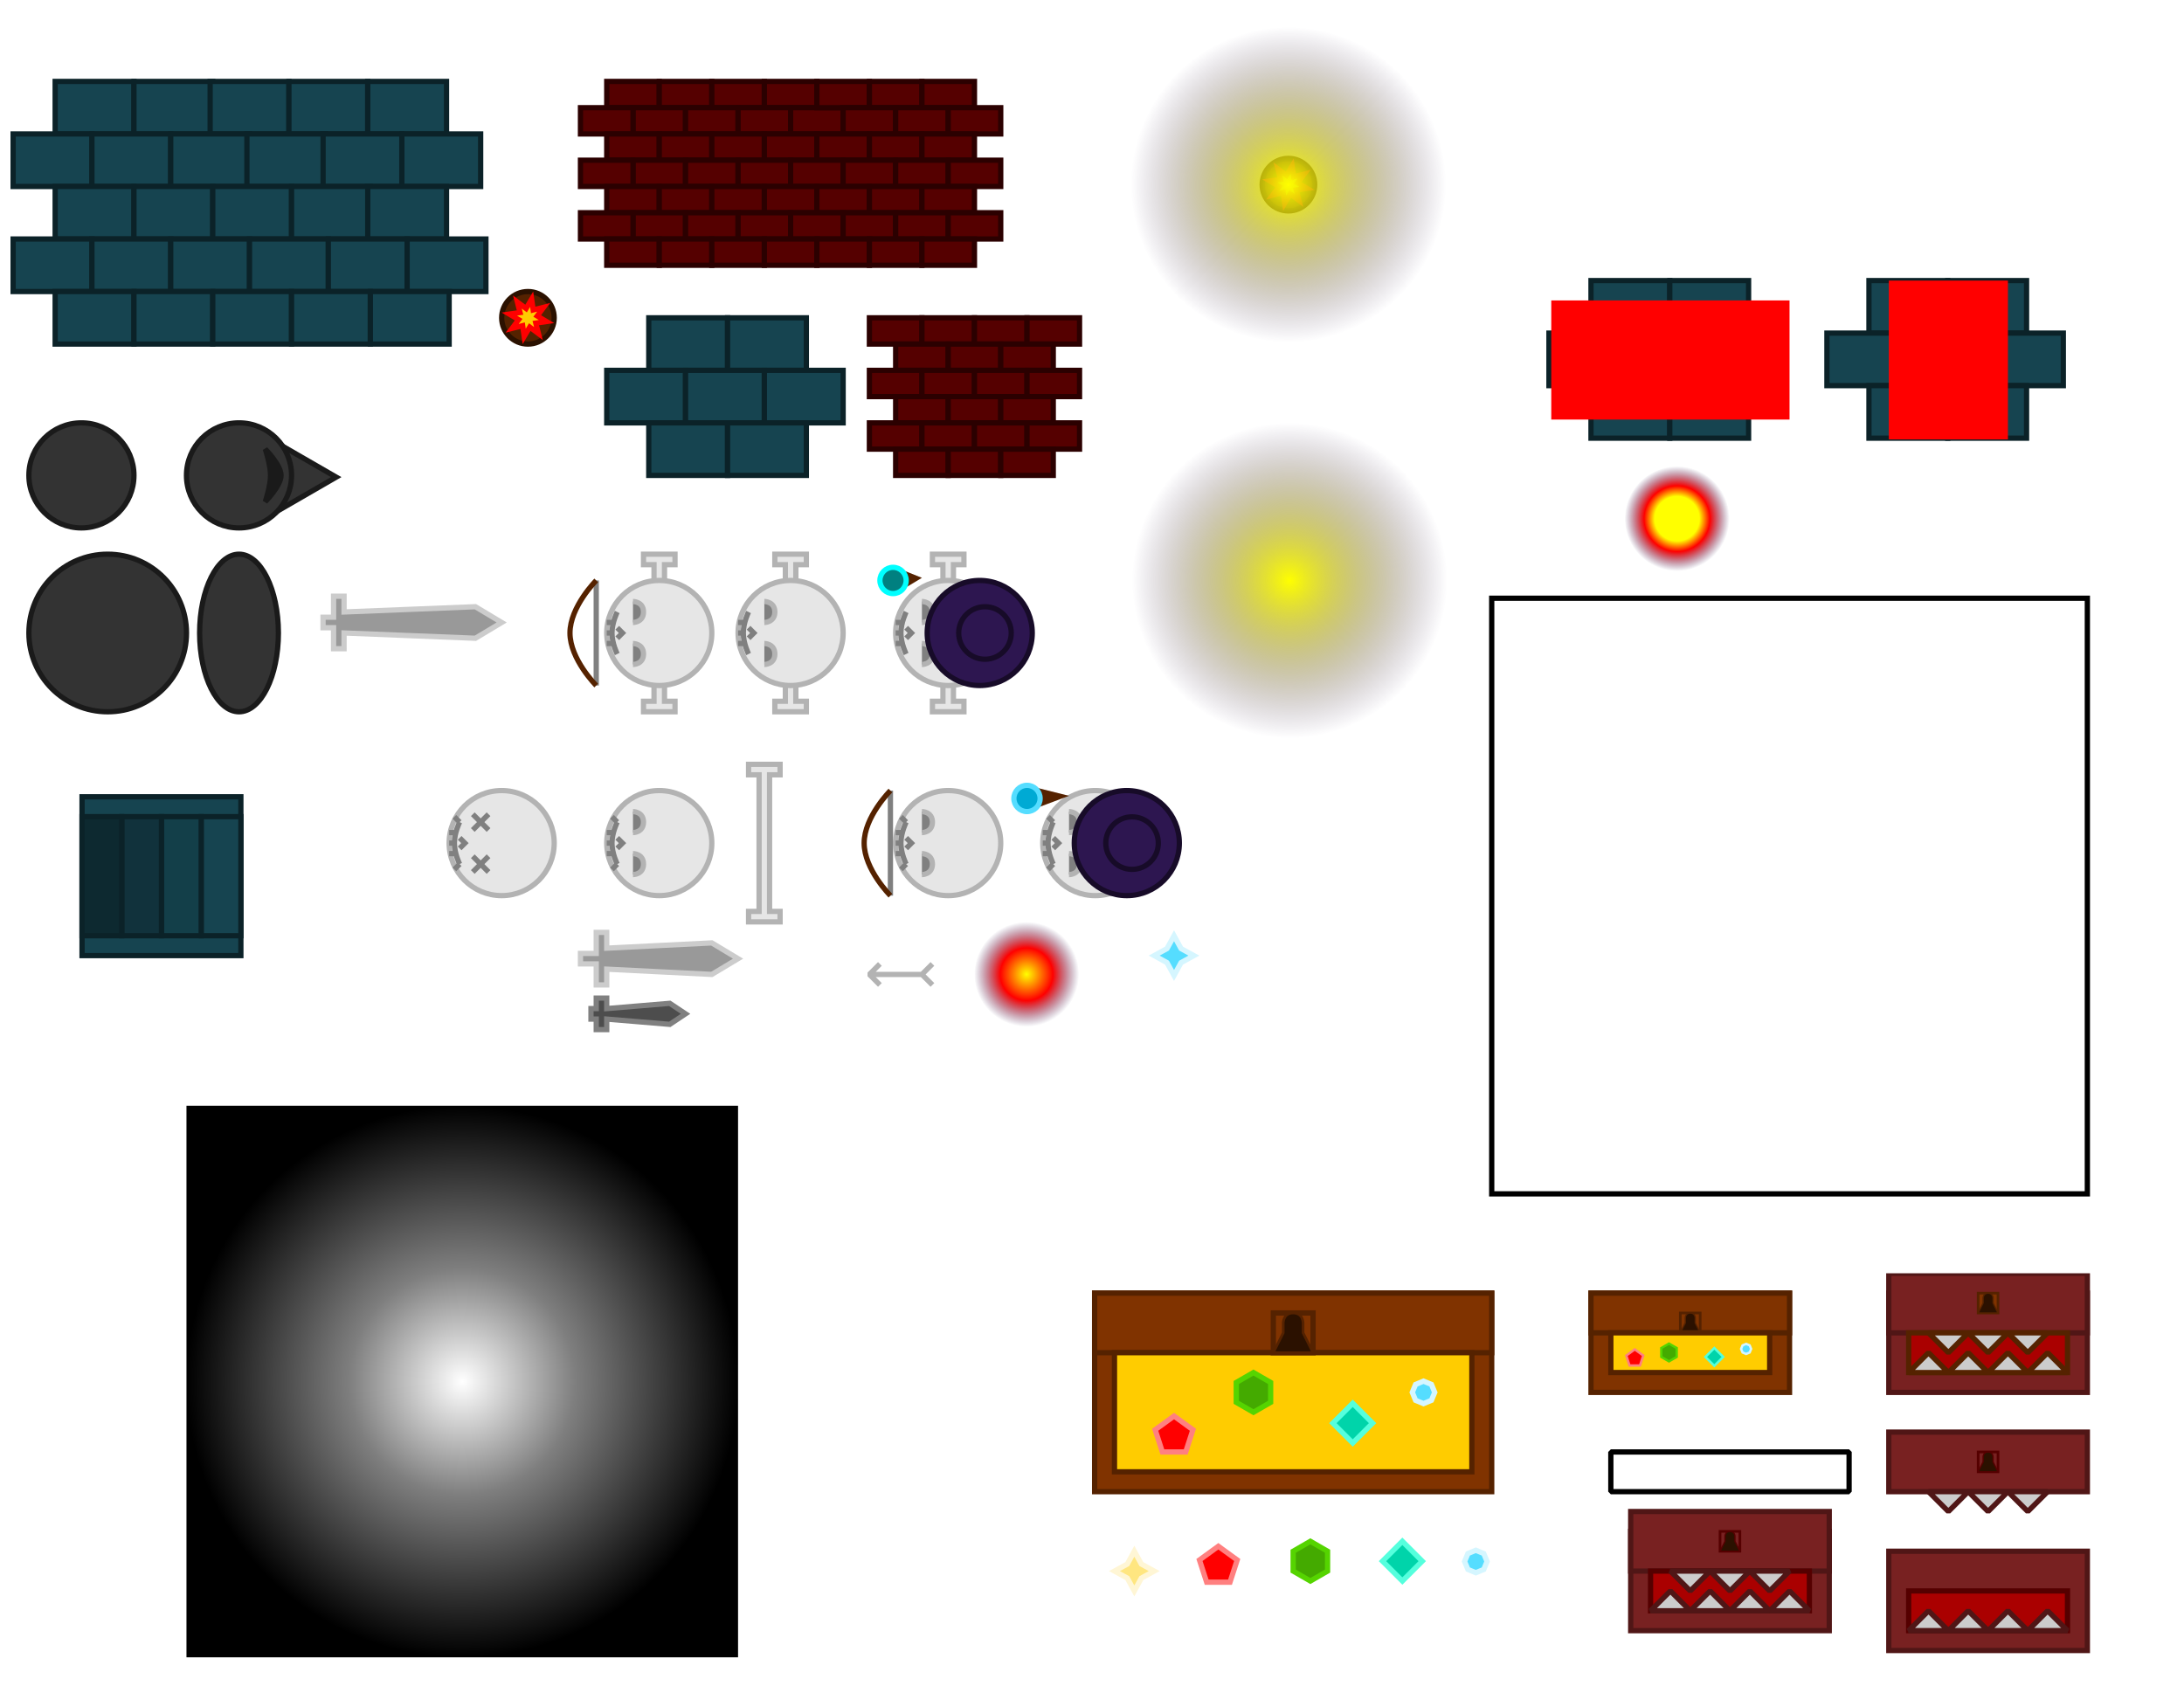 <?xml version="1.0" encoding="UTF-8" standalone="no"?>
<!-- Created with Inkscape (http://www.inkscape.org/) -->

<svg
   width="110mm"
   height="84.931mm"
   viewBox="0 0 110 84.931"
   version="1.1"
   id="svg5"
   sodipodi:docname="world_sprites.svg"
   inkscape:version="1.4 (e7c3feb100, 2024-10-09)"
   xmlns:inkscape="http://www.inkscape.org/namespaces/inkscape"
   xmlns:sodipodi="http://sodipodi.sourceforge.net/DTD/sodipodi-0.dtd"
   xmlns:xlink="http://www.w3.org/1999/xlink"
   xmlns="http://www.w3.org/2000/svg"
   xmlns:svg="http://www.w3.org/2000/svg">
  <sodipodi:namedview
     id="namedview7"
     pagecolor="#ffffff"
     bordercolor="#000000"
     borderopacity="0.25"
     inkscape:showpageshadow="2"
     inkscape:pageopacity="0.0"
     inkscape:pagecheckerboard="0"
     inkscape:deskcolor="#d1d1d1"
     inkscape:document-units="mm"
     showgrid="true"
     inkscape:zoom="6.0221661"
     inkscape:cx="187.22499"
     inkscape:cy="142.47365"
     inkscape:window-width="1920"
     inkscape:window-height="1008"
     inkscape:window-x="0"
     inkscape:window-y="0"
     inkscape:window-maximized="1"
     inkscape:current-layer="layer1">
    <inkscape:grid
       type="xygrid"
       id="grid9"
       originx="0.132"
       originy="0.132"
       spacingy="1"
       spacingx="1"
       units="mm" />
  </sodipodi:namedview>
  <defs
     id="defs2">
    <linearGradient
       inkscape:collect="always"
       id="linearGradient18">
      <stop
         style="stop-color:#ffff00;stop-opacity:1;"
         offset="0.425"
         id="stop16" />
      <stop
         style="stop-color:#ff0000;stop-opacity:1;"
         offset="0.627"
         id="stop17" />
      <stop
         style="stop-color:#2d1650;stop-opacity:0;"
         offset="1"
         id="stop18" />
    </linearGradient>
    <linearGradient
       inkscape:collect="always"
       id="linearGradient24386">
      <stop
         style="stop-color:#ffffff;stop-opacity:1;"
         offset="0"
         id="stop24858" />
      <stop
         style="stop-color:#ffffff;stop-opacity:0.496;"
         offset="0.41"
         id="stop24862" />
      <stop
         style="stop-color:#ffffff;stop-opacity:0;"
         offset="1"
         id="stop24384" />
    </linearGradient>
    <linearGradient
       inkscape:collect="always"
       id="linearGradient12857">
      <stop
         style="stop-color:#ffff00;stop-opacity:1;"
         offset="0"
         id="stop12853" />
      <stop
         style="stop-color:#ff0000;stop-opacity:1;"
         offset="0.501"
         id="stop12861" />
      <stop
         style="stop-color:#2d1650;stop-opacity:0;"
         offset="1"
         id="stop12855" />
    </linearGradient>
    <linearGradient
       inkscape:collect="always"
       id="linearGradient8175">
      <stop
         style="stop-color:#ffff00;stop-opacity:1;"
         offset="0"
         id="stop8171" />
      <stop
         style="stop-color:#2d1650;stop-opacity:0;"
         offset="1"
         id="stop8173" />
    </linearGradient>
    <radialGradient
       inkscape:collect="always"
       xlink:href="#linearGradient8175"
       id="radialGradient8177"
       cx="63.5"
       cy="22.49"
       fx="63.5"
       fy="22.49"
       r="7.938"
       gradientUnits="userSpaceOnUse"
       gradientTransform="translate(1.262,-13.322)" />
    <radialGradient
       inkscape:collect="always"
       xlink:href="#linearGradient12857"
       id="radialGradient8177-8"
       cx="63.5"
       cy="22.49"
       fx="63.5"
       fy="22.49"
       r="7.938"
       gradientUnits="userSpaceOnUse"
       gradientTransform="matrix(0.333,-2.3441568e-7,-5.0908874e-8,0.333,30.427,41.451)" />
    <radialGradient
       inkscape:collect="always"
       xlink:href="#linearGradient8175"
       id="radialGradient8177-89"
       cx="63.5"
       cy="22.49"
       fx="63.5"
       fy="22.49"
       r="7.938"
       gradientUnits="userSpaceOnUse"
       gradientTransform="translate(1.323,6.615)" />
    <radialGradient
       inkscape:collect="always"
       xlink:href="#linearGradient24386"
       id="radialGradient8177-89-0"
       cx="63.5"
       cy="22.49"
       fx="63.5"
       fy="22.49"
       r="7.938"
       gradientUnits="userSpaceOnUse"
       gradientTransform="matrix(1.75,0,0,1.75,-87.974,30.096)" />
    <radialGradient
       inkscape:collect="always"
       xlink:href="#linearGradient24386"
       id="radialGradient8177-89-0-9"
       cx="63.5"
       cy="22.49"
       fx="63.5"
       fy="22.49"
       r="7.938"
       gradientUnits="userSpaceOnUse"
       gradientTransform="matrix(1.75,0,0,1.75,-21.016,5.643)" />
    <radialGradient
       inkscape:collect="always"
       xlink:href="#linearGradient18"
       id="radialGradient8177-8-7"
       cx="63.5"
       cy="22.49"
       fx="63.5"
       fy="22.49"
       r="7.938"
       gradientUnits="userSpaceOnUse"
       gradientTransform="matrix(0.333,-2.3441568e-7,-5.0908874e-8,0.333,63.188,18.503)" />
  </defs>
  <g
     inkscape:label="Слой 1"
     inkscape:groupmode="layer"
     id="layer1"
     transform="translate(0.132,0.132)">
    <rect
       style="fill:#164450;stroke:#0b2228;stroke-width:0.265"
       id="rect190"
       width="3.969"
       height="2.646"
       x="2.646"
       y="3.969" />
    <rect
       style="fill:#164450;stroke:#0b2228;stroke-width:0.265"
       id="rect190-6"
       width="3.969"
       height="2.646"
       x="6.615"
       y="3.969" />
    <rect
       style="fill:#164450;stroke:#0b2228;stroke-width:0.265"
       id="rect190-6-7"
       width="3.969"
       height="2.646"
       x="10.451"
       y="3.969" />
    <rect
       style="fill:#164450;stroke:#0b2228;stroke-width:0.265"
       id="rect190-6-5"
       width="3.969"
       height="2.646"
       x="14.42"
       y="3.969" />
    <rect
       style="fill:#164450;stroke:#0b2228;stroke-width:0.265"
       id="rect190-6-3"
       width="3.969"
       height="2.646"
       x="18.389"
       y="3.969" />
    <rect
       style="fill:#164450;stroke:#0b2228;stroke-width:0.265"
       id="rect190-6-56"
       width="3.969"
       height="2.646"
       x="0.529"
       y="6.615" />
    <rect
       style="fill:#164450;stroke:#0b2228;stroke-width:0.265"
       id="rect190-6-2"
       width="3.969"
       height="2.646"
       x="4.498"
       y="6.615" />
    <rect
       style="fill:#164450;stroke:#0b2228;stroke-width:0.265"
       id="rect190-6-9"
       width="3.969"
       height="2.646"
       x="8.467"
       y="6.615" />
    <rect
       style="fill:#164450;stroke:#0b2228;stroke-width:0.265"
       id="rect190-6-1"
       width="3.969"
       height="2.646"
       x="12.303"
       y="6.615" />
    <rect
       style="fill:#164450;stroke:#0b2228;stroke-width:0.265"
       id="rect190-6-27"
       width="3.969"
       height="2.646"
       x="16.14"
       y="6.615" />
    <rect
       style="fill:#164450;stroke:#0b2228;stroke-width:0.265"
       id="rect190-6-0"
       width="3.969"
       height="2.646"
       x="20.108"
       y="6.615" />
    <rect
       style="fill:#164450;stroke:#0b2228;stroke-width:0.265"
       id="rect190-9"
       width="3.969"
       height="2.646"
       x="2.646"
       y="9.26" />
    <rect
       style="fill:#164450;stroke:#0b2228;stroke-width:0.265"
       id="rect190-6-36"
       width="3.969"
       height="2.646"
       x="6.615"
       y="9.26" />
    <rect
       style="fill:#164450;stroke:#0b2228;stroke-width:0.265"
       id="rect190-6-7-0"
       width="3.969"
       height="2.646"
       x="10.583"
       y="9.26" />
    <rect
       style="fill:#164450;stroke:#0b2228;stroke-width:0.265"
       id="rect190-6-5-6"
       width="3.969"
       height="2.646"
       x="14.552"
       y="9.26" />
    <rect
       style="fill:#164450;stroke:#0b2228;stroke-width:0.265"
       id="rect190-6-3-2"
       width="3.969"
       height="2.646"
       x="18.389"
       y="9.26" />
    <rect
       style="fill:#550000;stroke:#2b0000;stroke-width:0.265"
       id="rect601"
       width="2.646"
       height="1.323"
       x="30.427"
       y="3.969" />
    <rect
       style="fill:#550000;stroke:#2b0000;stroke-width:0.265"
       id="rect601-6"
       width="2.646"
       height="1.323"
       x="33.073"
       y="3.969" />
    <rect
       style="fill:#550000;stroke:#2b0000;stroke-width:0.265"
       id="rect601-6-1"
       width="2.646"
       height="1.323"
       x="35.719"
       y="3.969" />
    <rect
       style="fill:#550000;stroke:#2b0000;stroke-width:0.265"
       id="rect601-6-8"
       width="2.646"
       height="1.323"
       x="38.365"
       y="3.969" />
    <rect
       style="fill:#550000;stroke:#2b0000;stroke-width:0.265"
       id="rect601-6-7"
       width="2.646"
       height="1.323"
       x="31.75"
       y="5.292" />
    <rect
       style="fill:#550000;stroke:#2b0000;stroke-width:0.265"
       id="rect601-6-9"
       width="2.646"
       height="1.323"
       x="34.396"
       y="5.292" />
    <rect
       style="fill:#550000;stroke:#2b0000;stroke-width:0.265"
       id="rect601-6-2"
       width="2.646"
       height="1.323"
       x="39.688"
       y="5.292" />
    <rect
       style="fill:#550000;stroke:#2b0000;stroke-width:0.265"
       id="rect601-6-0"
       width="2.646"
       height="1.323"
       x="37.042"
       y="5.292" />
    <rect
       style="fill:#550000;stroke:#2b0000;stroke-width:0.265"
       id="rect601-6-23"
       width="2.646"
       height="1.323"
       x="29.104"
       y="5.292" />
    <rect
       style="fill:#164450;stroke:#0b2228;stroke-width:0.265"
       id="rect190-6-56-7"
       width="3.969"
       height="2.646"
       x="0.529"
       y="11.906" />
    <rect
       style="fill:#164450;stroke:#0b2228;stroke-width:0.265"
       id="rect190-6-2-5"
       width="3.969"
       height="2.646"
       x="4.498"
       y="11.906" />
    <rect
       style="fill:#164450;stroke:#0b2228;stroke-width:0.265"
       id="rect190-6-9-9"
       width="3.969"
       height="2.646"
       x="8.467"
       y="11.906" />
    <rect
       style="fill:#164450;stroke:#0b2228;stroke-width:0.265"
       id="rect190-6-1-2"
       width="3.969"
       height="2.646"
       x="12.435"
       y="11.906" />
    <rect
       style="fill:#164450;stroke:#0b2228;stroke-width:0.265"
       id="rect190-6-27-2"
       width="3.969"
       height="2.646"
       x="16.404"
       y="11.906" />
    <rect
       style="fill:#164450;stroke:#0b2228;stroke-width:0.265"
       id="rect190-6-0-8"
       width="3.969"
       height="2.646"
       x="20.373"
       y="11.906" />
    <rect
       style="fill:#164450;stroke:#0b2228;stroke-width:0.265"
       id="rect190-9-9"
       width="3.969"
       height="2.646"
       x="2.646"
       y="14.552" />
    <rect
       style="fill:#164450;stroke:#0b2228;stroke-width:0.265"
       id="rect190-6-36-7"
       width="3.969"
       height="2.646"
       x="6.615"
       y="14.552" />
    <rect
       style="fill:#164450;stroke:#0b2228;stroke-width:0.265"
       id="rect190-6-7-0-3"
       width="3.969"
       height="2.646"
       x="10.583"
       y="14.552" />
    <rect
       style="fill:#164450;stroke:#0b2228;stroke-width:0.265"
       id="rect190-6-5-6-6"
       width="3.969"
       height="2.646"
       x="14.552"
       y="14.552" />
    <rect
       style="fill:#164450;stroke:#0b2228;stroke-width:0.265"
       id="rect190-6-3-2-1"
       width="3.969"
       height="2.646"
       x="18.521"
       y="14.552" />
    <rect
       style="fill:#550000;stroke:#2b0000;stroke-width:0.265"
       id="rect601-6-8-2"
       width="2.646"
       height="1.323"
       x="41.01"
       y="3.969" />
    <rect
       style="fill:#550000;stroke:#2b0000;stroke-width:0.265"
       id="rect601-6-8-9"
       width="2.646"
       height="1.323"
       x="43.656"
       y="3.969" />
    <rect
       style="fill:#550000;stroke:#2b0000;stroke-width:0.265"
       id="rect601-6-8-9-3"
       width="2.646"
       height="1.323"
       x="46.302"
       y="3.969" />
    <rect
       style="fill:#550000;stroke:#2b0000;stroke-width:0.265"
       id="rect601-6-8-9-1"
       width="2.646"
       height="1.323"
       x="42.333"
       y="5.292" />
    <rect
       style="fill:#550000;stroke:#2b0000;stroke-width:0.265"
       id="rect601-6-8-9-9"
       width="2.646"
       height="1.323"
       x="44.979"
       y="5.292" />
    <rect
       style="fill:#550000;stroke:#2b0000;stroke-width:0.265"
       id="rect601-6-8-9-4"
       width="2.646"
       height="1.323"
       x="47.625"
       y="5.292" />
    <rect
       style="fill:#550000;stroke:#2b0000;stroke-width:0.265"
       id="rect601-7"
       width="2.646"
       height="1.323"
       x="30.427"
       y="6.615" />
    <rect
       style="fill:#550000;stroke:#2b0000;stroke-width:0.265"
       id="rect601-6-84"
       width="2.646"
       height="1.323"
       x="33.073"
       y="6.615" />
    <rect
       style="fill:#550000;stroke:#2b0000;stroke-width:0.265"
       id="rect601-6-1-5"
       width="2.646"
       height="1.323"
       x="35.719"
       y="6.615" />
    <rect
       style="fill:#550000;stroke:#2b0000;stroke-width:0.265"
       id="rect601-6-8-0"
       width="2.646"
       height="1.323"
       x="38.365"
       y="6.615" />
    <rect
       style="fill:#550000;stroke:#2b0000;stroke-width:0.265"
       id="rect601-6-8-2-3"
       width="2.646"
       height="1.323"
       x="41.01"
       y="6.615" />
    <rect
       style="fill:#550000;stroke:#2b0000;stroke-width:0.265"
       id="rect601-6-8-9-6"
       width="2.646"
       height="1.323"
       x="43.656"
       y="6.615" />
    <rect
       style="fill:#550000;stroke:#2b0000;stroke-width:0.265"
       id="rect601-6-8-9-3-1"
       width="2.646"
       height="1.323"
       x="46.302"
       y="6.615" />
    <rect
       style="fill:#550000;stroke:#2b0000;stroke-width:0.265"
       id="rect601-6-7-4"
       width="2.646"
       height="1.323"
       x="31.75"
       y="7.937" />
    <rect
       style="fill:#550000;stroke:#2b0000;stroke-width:0.265"
       id="rect601-6-9-7"
       width="2.646"
       height="1.323"
       x="34.396"
       y="7.937" />
    <rect
       style="fill:#550000;stroke:#2b0000;stroke-width:0.265"
       id="rect601-6-2-6"
       width="2.646"
       height="1.323"
       x="39.688"
       y="7.937" />
    <rect
       style="fill:#550000;stroke:#2b0000;stroke-width:0.265"
       id="rect601-6-0-5"
       width="2.646"
       height="1.323"
       x="37.042"
       y="7.937" />
    <rect
       style="fill:#550000;stroke:#2b0000;stroke-width:0.265"
       id="rect601-6-23-6"
       width="2.646"
       height="1.323"
       x="29.104"
       y="7.937" />
    <rect
       style="fill:#550000;stroke:#2b0000;stroke-width:0.265"
       id="rect601-6-8-9-1-9"
       width="2.646"
       height="1.323"
       x="42.333"
       y="7.937" />
    <rect
       style="fill:#550000;stroke:#2b0000;stroke-width:0.265"
       id="rect601-6-8-9-9-3"
       width="2.646"
       height="1.323"
       x="44.979"
       y="7.937" />
    <rect
       style="fill:#550000;stroke:#2b0000;stroke-width:0.265"
       id="rect601-6-8-9-4-7"
       width="2.646"
       height="1.323"
       x="47.625"
       y="7.937" />
    <rect
       style="fill:#550000;stroke:#2b0000;stroke-width:0.265"
       id="rect601-4"
       width="2.646"
       height="1.323"
       x="30.427"
       y="9.26" />
    <rect
       style="fill:#550000;stroke:#2b0000;stroke-width:0.265"
       id="rect601-6-5"
       width="2.646"
       height="1.323"
       x="33.073"
       y="9.26" />
    <rect
       style="fill:#550000;stroke:#2b0000;stroke-width:0.265"
       id="rect601-6-1-2"
       width="2.646"
       height="1.323"
       x="35.719"
       y="9.26" />
    <rect
       style="fill:#550000;stroke:#2b0000;stroke-width:0.265"
       id="rect601-6-8-5"
       width="2.646"
       height="1.323"
       x="38.365"
       y="9.26" />
    <rect
       style="fill:#550000;stroke:#2b0000;stroke-width:0.265"
       id="rect601-6-8-2-4"
       width="2.646"
       height="1.323"
       x="41.01"
       y="9.26" />
    <rect
       style="fill:#550000;stroke:#2b0000;stroke-width:0.265"
       id="rect601-6-8-9-7"
       width="2.646"
       height="1.323"
       x="43.656"
       y="9.26" />
    <rect
       style="fill:#550000;stroke:#2b0000;stroke-width:0.265"
       id="rect601-6-8-9-3-4"
       width="2.646"
       height="1.323"
       x="46.302"
       y="9.26" />
    <rect
       style="fill:#550000;stroke:#2b0000;stroke-width:0.265"
       id="rect601-6-7-4-4"
       width="2.646"
       height="1.323"
       x="31.75"
       y="10.583" />
    <rect
       style="fill:#550000;stroke:#2b0000;stroke-width:0.265"
       id="rect601-6-9-7-3"
       width="2.646"
       height="1.323"
       x="34.396"
       y="10.583" />
    <rect
       style="fill:#550000;stroke:#2b0000;stroke-width:0.265"
       id="rect601-6-2-6-0"
       width="2.646"
       height="1.323"
       x="39.688"
       y="10.583" />
    <rect
       style="fill:#550000;stroke:#2b0000;stroke-width:0.265"
       id="rect601-6-0-5-7"
       width="2.646"
       height="1.323"
       x="37.042"
       y="10.583" />
    <rect
       style="fill:#550000;stroke:#2b0000;stroke-width:0.265"
       id="rect601-6-23-6-8"
       width="2.646"
       height="1.323"
       x="29.104"
       y="10.583" />
    <rect
       style="fill:#550000;stroke:#2b0000;stroke-width:0.265"
       id="rect601-6-8-9-1-9-6"
       width="2.646"
       height="1.323"
       x="42.333"
       y="10.583" />
    <rect
       style="fill:#550000;stroke:#2b0000;stroke-width:0.265"
       id="rect601-6-8-9-9-3-8"
       width="2.646"
       height="1.323"
       x="44.979"
       y="10.583" />
    <rect
       style="fill:#550000;stroke:#2b0000;stroke-width:0.265"
       id="rect601-6-8-9-4-7-8"
       width="2.646"
       height="1.323"
       x="47.625"
       y="10.583" />
    <rect
       style="fill:#550000;stroke:#2b0000;stroke-width:0.265"
       id="rect601-43"
       width="2.646"
       height="1.323"
       x="30.427"
       y="11.906" />
    <rect
       style="fill:#550000;stroke:#2b0000;stroke-width:0.265"
       id="rect601-6-14"
       width="2.646"
       height="1.323"
       x="33.073"
       y="11.906" />
    <rect
       style="fill:#550000;stroke:#2b0000;stroke-width:0.265"
       id="rect601-6-1-9"
       width="2.646"
       height="1.323"
       x="35.719"
       y="11.906" />
    <rect
       style="fill:#550000;stroke:#2b0000;stroke-width:0.265"
       id="rect601-6-8-20"
       width="2.646"
       height="1.323"
       x="38.365"
       y="11.906" />
    <rect
       style="fill:#550000;stroke:#2b0000;stroke-width:0.265"
       id="rect601-6-8-2-6"
       width="2.646"
       height="1.323"
       x="41.01"
       y="11.906" />
    <rect
       style="fill:#550000;stroke:#2b0000;stroke-width:0.265"
       id="rect601-6-8-9-8"
       width="2.646"
       height="1.323"
       x="43.656"
       y="11.906" />
    <rect
       style="fill:#550000;stroke:#2b0000;stroke-width:0.265"
       id="rect601-6-8-9-3-9"
       width="2.646"
       height="1.323"
       x="46.302"
       y="11.906" />
    <circle
       style="fill:#552200;stroke:#2b1100;stroke-width:0.265"
       id="path2576"
       cx="26.458"
       cy="15.875"
       r="1.323" />
    <path
       sodipodi:type="star"
       style="fill:#ffcc00;stroke:#ff0000;stroke-width:0.265"
       id="path2684"
       inkscape:flatsided="false"
       sodipodi:sides="8"
       sodipodi:cx="31.75"
       sodipodi:cy="15.875"
       sodipodi:r1="0.95396876"
       sodipodi:r2="0.47698438"
       sodipodi:arg1="0.98279372"
       sodipodi:arg2="1.3754928"
       inkscape:rounded="0"
       inkscape:randomized="0"
       d="m 32.279,16.669 -0.437,-0.326 -0.28,0.468 -0.078,-0.539 -0.528,0.133 0.326,-0.437 -0.468,-0.28 0.539,-0.078 -0.133,-0.528 0.437,0.326 0.28,-0.468 0.078,0.539 0.528,-0.133 -0.326,0.437 0.468,0.28 -0.539,0.078 z"
       inkscape:transform-center-x="-0.011881216"
       inkscape:transform-center-y="-0.079722"
       transform="translate(-5.292)" />
    <path
       sodipodi:type="star"
       style="fill:#333333;stroke:#1a1a1a;stroke-width:0.265"
       id="path3198"
       inkscape:flatsided="false"
       sodipodi:sides="3"
       sodipodi:cx="17.197916"
       sodipodi:cy="23.8125"
       sodipodi:r1="2.6458333"
       sodipodi:r2="1.3229167"
       sodipodi:arg1="0"
       sodipodi:arg2="1.0471976"
       inkscape:rounded="0"
       inkscape:randomized="0"
       d="m 19.844,23.812 -1.984,1.146 -1.984,1.146 0,-2.291 0,-2.291 1.984,1.146 z"
       inkscape:transform-center-x="-0.66145808"
       transform="translate(-3.043,0.087)" />
    <ellipse
       style="font-variation-settings:normal;opacity:1;vector-effect:none;fill:#333333;fill-opacity:1;stroke:#1a1a1a;stroke-width:0.265;stroke-linecap:butt;stroke-linejoin:miter;stroke-miterlimit:4;stroke-dasharray:none;stroke-dashoffset:0;stroke-opacity:1;-inkscape-stroke:none;stop-color:#000000;stop-opacity:1"
       id="path3886"
       cx="11.906"
       cy="31.75"
       rx="1.984"
       ry="3.969" />
    <circle
       style="fill:#333333;stroke:#1a1a1a;stroke-width:0.265"
       id="path3196"
       cx="11.906"
       cy="23.812"
       r="2.646" />
    <path
       style="fill:#999999;stroke:#cccccc;stroke-width:0.265"
       d="m 37.042,48.154 -1.323,-0.794 -5.292,0.265 v -0.794 h -0.529 v 1.058 h -0.794 v 0.529 h 0.794 v 1.058 h 0.529 v -0.794 l 5.292,0.265 z"
       id="path3433" />
    <path
       style="font-variation-settings:normal;opacity:1;vector-effect:none;fill:none;fill-opacity:1;stroke:#808080;stroke-width:0.265;stroke-linecap:butt;stroke-linejoin:miter;stroke-miterlimit:4;stroke-dasharray:none;stroke-dashoffset:0;stroke-opacity:1;-inkscape-stroke:none;stop-color:#000000;stop-opacity:1"
       d="m 29.898,29.104 v 5.292"
       id="path5539" />
    <path
       style="font-variation-settings:normal;opacity:1;vector-effect:none;fill:none;fill-opacity:1;stroke:#552200;stroke-width:0.265;stroke-linecap:butt;stroke-linejoin:miter;stroke-miterlimit:4;stroke-dasharray:none;stroke-dashoffset:0;stroke-opacity:1;-inkscape-stroke:none;stop-color:#000000;stop-opacity:1"
       d="m 29.898,29.104 c 0,0 -1.323,1.323 -1.323,2.646 0,1.323 1.323,2.646 1.323,2.646"
       id="path5321" />
    <g
       id="g6426">
      <path
         style="font-variation-settings:normal;opacity:1;vector-effect:none;fill:#e6e6e6;fill-opacity:1;stroke:#b3b3b3;stroke-width:0.265;stroke-linecap:butt;stroke-linejoin:miter;stroke-miterlimit:4;stroke-dasharray:none;stroke-dashoffset:0;stroke-opacity:1;-inkscape-stroke:none;stop-color:#000000;stop-opacity:1"
         d="m 32.279,27.781 h 1.587 v 0.529 H 33.337 v 6.879 h 0.529 v 0.529 h -1.587 v -0.529 h 0.529 v -6.879 h -0.529 z"
         id="path4900" />
      <circle
         style="fill:#e6e6e6;stroke:#b3b3b3;stroke-width:0.265"
         id="path3793"
         cx="33.073"
         cy="31.75"
         r="2.646" />
      <path
         style="font-variation-settings:normal;vector-effect:none;fill:#808080;fill-opacity:1;stroke:#b3b3b3;stroke-width:0.265;stroke-linecap:butt;stroke-linejoin:miter;stroke-miterlimit:4;stroke-dasharray:none;stroke-dashoffset:0;stroke-opacity:1;-inkscape-stroke:none;stop-color:#000000"
         d="m 31.75,30.163 c 0,0 0.529,0 0.529,0.529 0,0.529 -0.529,0.529 -0.529,0.529"
         id="path4726" />
      <path
         style="font-variation-settings:normal;vector-effect:none;fill:#808080;fill-opacity:1;stroke:#b3b3b3;stroke-width:0.265;stroke-linecap:butt;stroke-linejoin:miter;stroke-miterlimit:4;stroke-dasharray:none;stroke-dashoffset:0;stroke-opacity:1;-inkscape-stroke:none;stop-color:#000000"
         d="m 31.75,32.279 c 0,0 0.529,0 0.529,0.529 C 32.279,33.337 31.75,33.337 31.75,33.337"
         id="path4726-6" />
      <path
         style="font-variation-settings:normal;opacity:1;vector-effect:none;fill:none;fill-opacity:1;stroke:#808080;stroke-width:0.265;stroke-linecap:butt;stroke-linejoin:miter;stroke-miterlimit:4;stroke-dasharray:none;stroke-dashoffset:0;stroke-opacity:1;-inkscape-stroke:none;stop-color:#000000;stop-opacity:1"
         d="M 30.956,31.485 31.221,31.75 30.956,32.015"
         id="path6188" />
      <path
         style="font-variation-settings:normal;opacity:1;vector-effect:none;fill:none;fill-opacity:1;stroke:#808080;stroke-width:0.265;stroke-linecap:butt;stroke-linejoin:miter;stroke-miterlimit:4;stroke-dasharray:none;stroke-dashoffset:0;stroke-opacity:1;-inkscape-stroke:none;stop-color:#000000;stop-opacity:1"
         d="m 30.956,30.692 c 0,0 -0.265,0.529 -0.265,1.058 0,0.529 0.265,1.058 0.265,1.058"
         id="path6190" />
      <path
         style="font-variation-settings:normal;opacity:1;vector-effect:none;fill:none;fill-opacity:1;stroke:#808080;stroke-width:0.265;stroke-linecap:butt;stroke-linejoin:miter;stroke-miterlimit:4;stroke-dasharray:none;stroke-dashoffset:0;stroke-opacity:1;-inkscape-stroke:none;stop-color:#000000;stop-opacity:1"
         d="M 30.692,31.75 H 30.427"
         id="path6200" />
      <path
         style="font-variation-settings:normal;opacity:1;vector-effect:none;fill:none;fill-opacity:1;stroke:#808080;stroke-width:0.265;stroke-linecap:butt;stroke-linejoin:miter;stroke-miterlimit:4;stroke-dasharray:none;stroke-dashoffset:0;stroke-opacity:1;-inkscape-stroke:none;stop-color:#000000;stop-opacity:1"
         d="M 30.692,32.279 H 30.427"
         id="path6204" />
      <path
         style="font-variation-settings:normal;opacity:1;vector-effect:none;fill:none;fill-opacity:1;stroke:#808080;stroke-width:0.265;stroke-linecap:butt;stroke-linejoin:miter;stroke-miterlimit:4;stroke-dasharray:none;stroke-dashoffset:0;stroke-opacity:1;-inkscape-stroke:none;stop-color:#000000;stop-opacity:1"
         d="M 30.692,31.221 H 30.427"
         id="path6206" />
    </g>
    <g
       id="g6426-7"
       transform="translate(6.615)">
      <path
         style="font-variation-settings:normal;opacity:1;vector-effect:none;fill:#e6e6e6;fill-opacity:1;stroke:#b3b3b3;stroke-width:0.265;stroke-linecap:butt;stroke-linejoin:miter;stroke-miterlimit:4;stroke-dasharray:none;stroke-dashoffset:0;stroke-opacity:1;-inkscape-stroke:none;stop-color:#000000;stop-opacity:1"
         d="m 32.279,27.781 h 1.587 v 0.529 H 33.337 v 6.879 h 0.529 v 0.529 h -1.587 v -0.529 h 0.529 v -6.879 h -0.529 z"
         id="path4900-1" />
      <circle
         style="fill:#e6e6e6;stroke:#b3b3b3;stroke-width:0.265"
         id="path3793-7"
         cx="33.073"
         cy="31.75"
         r="2.646" />
      <path
         style="font-variation-settings:normal;vector-effect:none;fill:#808080;fill-opacity:1;stroke:#b3b3b3;stroke-width:0.265;stroke-linecap:butt;stroke-linejoin:miter;stroke-miterlimit:4;stroke-dasharray:none;stroke-dashoffset:0;stroke-opacity:1;-inkscape-stroke:none;stop-color:#000000"
         d="m 31.75,30.163 c 0,0 0.529,0 0.529,0.529 0,0.529 -0.529,0.529 -0.529,0.529"
         id="path4726-2" />
      <path
         style="font-variation-settings:normal;vector-effect:none;fill:#808080;fill-opacity:1;stroke:#b3b3b3;stroke-width:0.265;stroke-linecap:butt;stroke-linejoin:miter;stroke-miterlimit:4;stroke-dasharray:none;stroke-dashoffset:0;stroke-opacity:1;-inkscape-stroke:none;stop-color:#000000"
         d="m 31.75,32.279 c 0,0 0.529,0 0.529,0.529 C 32.279,33.337 31.75,33.337 31.75,33.337"
         id="path4726-6-7" />
      <path
         style="font-variation-settings:normal;opacity:1;vector-effect:none;fill:none;fill-opacity:1;stroke:#808080;stroke-width:0.265;stroke-linecap:butt;stroke-linejoin:miter;stroke-miterlimit:4;stroke-dasharray:none;stroke-dashoffset:0;stroke-opacity:1;-inkscape-stroke:none;stop-color:#000000;stop-opacity:1"
         d="M 30.956,31.485 31.221,31.75 30.956,32.015"
         id="path6188-2" />
      <path
         style="font-variation-settings:normal;opacity:1;vector-effect:none;fill:none;fill-opacity:1;stroke:#808080;stroke-width:0.265;stroke-linecap:butt;stroke-linejoin:miter;stroke-miterlimit:4;stroke-dasharray:none;stroke-dashoffset:0;stroke-opacity:1;-inkscape-stroke:none;stop-color:#000000;stop-opacity:1"
         d="m 30.956,30.692 c 0,0 -0.265,0.529 -0.265,1.058 0,0.529 0.265,1.058 0.265,1.058"
         id="path6190-2" />
      <path
         style="font-variation-settings:normal;opacity:1;vector-effect:none;fill:none;fill-opacity:1;stroke:#808080;stroke-width:0.265;stroke-linecap:butt;stroke-linejoin:miter;stroke-miterlimit:4;stroke-dasharray:none;stroke-dashoffset:0;stroke-opacity:1;-inkscape-stroke:none;stop-color:#000000;stop-opacity:1"
         d="M 30.692,31.75 H 30.427"
         id="path6200-6" />
      <path
         style="font-variation-settings:normal;opacity:1;vector-effect:none;fill:none;fill-opacity:1;stroke:#808080;stroke-width:0.265;stroke-linecap:butt;stroke-linejoin:miter;stroke-miterlimit:4;stroke-dasharray:none;stroke-dashoffset:0;stroke-opacity:1;-inkscape-stroke:none;stop-color:#000000;stop-opacity:1"
         d="M 30.692,32.279 H 30.427"
         id="path6204-1" />
      <path
         style="font-variation-settings:normal;opacity:1;vector-effect:none;fill:none;fill-opacity:1;stroke:#808080;stroke-width:0.265;stroke-linecap:butt;stroke-linejoin:miter;stroke-miterlimit:4;stroke-dasharray:none;stroke-dashoffset:0;stroke-opacity:1;-inkscape-stroke:none;stop-color:#000000;stop-opacity:1"
         d="M 30.692,31.221 H 30.427"
         id="path6206-0" />
    </g>
    <g
       id="g6426-7-6"
       transform="translate(14.552)">
      <path
         style="font-variation-settings:normal;opacity:1;vector-effect:none;fill:#e6e6e6;fill-opacity:1;stroke:#b3b3b3;stroke-width:0.265;stroke-linecap:butt;stroke-linejoin:miter;stroke-miterlimit:4;stroke-dasharray:none;stroke-dashoffset:0;stroke-opacity:1;-inkscape-stroke:none;stop-color:#000000;stop-opacity:1"
         d="m 32.279,27.781 h 1.587 v 0.529 H 33.337 v 6.879 h 0.529 v 0.529 h -1.587 v -0.529 h 0.529 v -6.879 h -0.529 z"
         id="path4900-1-1" />
      <circle
         style="fill:#e6e6e6;stroke:#b3b3b3;stroke-width:0.265"
         id="path3793-7-5"
         cx="33.073"
         cy="31.75"
         r="2.646" />
      <path
         style="font-variation-settings:normal;vector-effect:none;fill:#808080;fill-opacity:1;stroke:#b3b3b3;stroke-width:0.265;stroke-linecap:butt;stroke-linejoin:miter;stroke-miterlimit:4;stroke-dasharray:none;stroke-dashoffset:0;stroke-opacity:1;-inkscape-stroke:none;stop-color:#000000"
         d="m 31.75,30.163 c 0,0 0.529,0 0.529,0.529 0,0.529 -0.529,0.529 -0.529,0.529"
         id="path4726-2-9" />
      <path
         style="font-variation-settings:normal;vector-effect:none;fill:#808080;fill-opacity:1;stroke:#b3b3b3;stroke-width:0.265;stroke-linecap:butt;stroke-linejoin:miter;stroke-miterlimit:4;stroke-dasharray:none;stroke-dashoffset:0;stroke-opacity:1;-inkscape-stroke:none;stop-color:#000000"
         d="m 31.75,32.279 c 0,0 0.529,0 0.529,0.529 C 32.279,33.337 31.75,33.337 31.75,33.337"
         id="path4726-6-7-4" />
      <path
         style="font-variation-settings:normal;opacity:1;vector-effect:none;fill:none;fill-opacity:1;stroke:#808080;stroke-width:0.265;stroke-linecap:butt;stroke-linejoin:miter;stroke-miterlimit:4;stroke-dasharray:none;stroke-dashoffset:0;stroke-opacity:1;-inkscape-stroke:none;stop-color:#000000;stop-opacity:1"
         d="M 30.956,31.485 31.221,31.75 30.956,32.015"
         id="path6188-2-9" />
      <path
         style="font-variation-settings:normal;opacity:1;vector-effect:none;fill:none;fill-opacity:1;stroke:#808080;stroke-width:0.265;stroke-linecap:butt;stroke-linejoin:miter;stroke-miterlimit:4;stroke-dasharray:none;stroke-dashoffset:0;stroke-opacity:1;-inkscape-stroke:none;stop-color:#000000;stop-opacity:1"
         d="m 30.956,30.692 c 0,0 -0.265,0.529 -0.265,1.058 0,0.529 0.265,1.058 0.265,1.058"
         id="path6190-2-0" />
      <path
         style="font-variation-settings:normal;opacity:1;vector-effect:none;fill:none;fill-opacity:1;stroke:#808080;stroke-width:0.265;stroke-linecap:butt;stroke-linejoin:miter;stroke-miterlimit:4;stroke-dasharray:none;stroke-dashoffset:0;stroke-opacity:1;-inkscape-stroke:none;stop-color:#000000;stop-opacity:1"
         d="M 30.692,31.75 H 30.427"
         id="path6200-6-9" />
      <path
         style="font-variation-settings:normal;opacity:1;vector-effect:none;fill:none;fill-opacity:1;stroke:#808080;stroke-width:0.265;stroke-linecap:butt;stroke-linejoin:miter;stroke-miterlimit:4;stroke-dasharray:none;stroke-dashoffset:0;stroke-opacity:1;-inkscape-stroke:none;stop-color:#000000;stop-opacity:1"
         d="M 30.692,32.279 H 30.427"
         id="path6204-1-1" />
      <path
         style="font-variation-settings:normal;opacity:1;vector-effect:none;fill:none;fill-opacity:1;stroke:#808080;stroke-width:0.265;stroke-linecap:butt;stroke-linejoin:miter;stroke-miterlimit:4;stroke-dasharray:none;stroke-dashoffset:0;stroke-opacity:1;-inkscape-stroke:none;stop-color:#000000;stop-opacity:1"
         d="M 30.692,31.221 H 30.427"
         id="path6206-0-7" />
    </g>
    <circle
       style="font-variation-settings:normal;opacity:1;vector-effect:none;fill:#2d1650;fill-opacity:1;stroke:#170b28;stroke-width:0.265;stroke-linecap:butt;stroke-linejoin:miter;stroke-miterlimit:4;stroke-dasharray:none;stroke-dashoffset:0;stroke-opacity:1;-inkscape-stroke:none;stop-color:#000000;stop-opacity:1"
       id="path6953"
       cx="49.213"
       cy="31.75"
       r="2.646" />
    <circle
       style="font-variation-settings:normal;opacity:1;vector-effect:none;fill:#2d1650;fill-opacity:1;stroke:#170b28;stroke-width:0.265;stroke-linecap:butt;stroke-linejoin:miter;stroke-miterlimit:4;stroke-dasharray:none;stroke-dashoffset:0;stroke-opacity:1;-inkscape-stroke:none;stop-color:#000000;stop-opacity:1"
       id="path7165"
       cx="49.477"
       cy="31.75"
       r="1.323" />
    <g
       id="g8338"
       transform="translate(5.494,-0.225)">
      <circle
         style="fill:#552200;stroke:#2b1100;stroke-width:0.265"
         id="path2576-7"
         cx="59.267"
         cy="9.393"
         r="1.323" />
      <path
         sodipodi:type="star"
         style="fill:#ffcc00;stroke:#ff0000;stroke-width:0.265"
         id="path2684-1"
         inkscape:flatsided="false"
         sodipodi:sides="8"
         sodipodi:cx="31.75"
         sodipodi:cy="15.875"
         sodipodi:r1="0.95396876"
         sodipodi:r2="0.47698438"
         sodipodi:arg1="0.98279372"
         sodipodi:arg2="1.3754928"
         inkscape:rounded="0"
         inkscape:randomized="0"
         d="m 32.279,16.669 -0.437,-0.326 -0.28,0.468 -0.078,-0.539 -0.528,0.133 0.326,-0.437 -0.468,-0.28 0.539,-0.078 -0.133,-0.528 0.437,0.326 0.28,-0.468 0.078,0.539 0.528,-0.133 -0.326,0.437 0.468,0.28 -0.539,0.078 z"
         inkscape:transform-center-x="-0.011881216"
         inkscape:transform-center-y="-0.079722"
         transform="translate(27.517,-6.482)" />
    </g>
    <circle
       style="font-variation-settings:normal;vector-effect:none;fill:url(#radialGradient8177);fill-opacity:1;stroke:none;stroke-width:0.265;stroke-linecap:butt;stroke-linejoin:miter;stroke-miterlimit:4;stroke-dasharray:none;stroke-dashoffset:0;stroke-opacity:1;-inkscape-stroke:none;stop-color:#000000"
       id="path7417"
       cx="64.762"
       cy="9.168"
       r="7.938" />
    <path
       style="font-variation-settings:normal;vector-effect:none;fill:#e6e6e6;fill-opacity:1;stroke:#b3b3b3;stroke-width:0.265;stroke-linecap:butt;stroke-linejoin:miter;stroke-miterlimit:4;stroke-dasharray:none;stroke-dashoffset:0;stroke-opacity:1;-inkscape-stroke:none;stop-color:#000000"
       d="m 37.571,38.365 h 1.587 v 0.529 h -0.529 v 6.879 h 0.529 v 0.529 h -1.587 V 45.773 H 38.1 v -6.879 h -0.529 z"
       id="path4900-5" />
    <circle
       style="fill:#e6e6e6;stroke:#b3b3b3;stroke-width:0.265"
       id="path3793-9"
       cx="33.073"
       cy="42.333"
       r="2.646" />
    <path
       style="font-variation-settings:normal;vector-effect:none;fill:#808080;fill-opacity:1;stroke:#b3b3b3;stroke-width:0.265;stroke-linecap:butt;stroke-linejoin:miter;stroke-miterlimit:4;stroke-dasharray:none;stroke-dashoffset:0;stroke-opacity:1;-inkscape-stroke:none;stop-color:#000000"
       d="m 31.75,40.746 c 0,0 0.529,0 0.529,0.529 0,0.529 -0.529,0.529 -0.529,0.529"
       id="path4726-7" />
    <path
       style="font-variation-settings:normal;vector-effect:none;fill:#808080;fill-opacity:1;stroke:#b3b3b3;stroke-width:0.265;stroke-linecap:butt;stroke-linejoin:miter;stroke-miterlimit:4;stroke-dasharray:none;stroke-dashoffset:0;stroke-opacity:1;-inkscape-stroke:none;stop-color:#000000"
       d="m 31.75,42.862 c 0,0 0.529,0 0.529,0.529 0,0.529 -0.529,0.529 -0.529,0.529"
       id="path4726-6-76" />
    <path
       style="font-variation-settings:normal;vector-effect:none;fill:none;fill-opacity:1;stroke:#808080;stroke-width:0.265;stroke-linecap:butt;stroke-linejoin:miter;stroke-miterlimit:4;stroke-dasharray:none;stroke-dashoffset:0;stroke-opacity:1;-inkscape-stroke:none;stop-color:#000000"
       d="m 30.956,42.069 0.265,0.265 -0.265,0.265"
       id="path6188-7" />
    <path
       style="font-variation-settings:normal;vector-effect:none;fill:none;fill-opacity:1;stroke:#808080;stroke-width:0.265;stroke-linecap:butt;stroke-linejoin:miter;stroke-miterlimit:4;stroke-dasharray:none;stroke-dashoffset:0;stroke-opacity:1;-inkscape-stroke:none;stop-color:#000000"
       d="m 30.956,41.275 c 0,0 -0.265,0.529 -0.265,1.058 0,0.529 0.265,1.058 0.265,1.058"
       id="path6190-3" />
    <path
       style="font-variation-settings:normal;vector-effect:none;fill:none;fill-opacity:1;stroke:#808080;stroke-width:0.265;stroke-linecap:butt;stroke-linejoin:miter;stroke-miterlimit:4;stroke-dasharray:none;stroke-dashoffset:0;stroke-opacity:1;-inkscape-stroke:none;stop-color:#000000"
       d="M 30.692,42.333 H 30.427"
       id="path6200-65" />
    <path
       style="font-variation-settings:normal;vector-effect:none;fill:none;fill-opacity:1;stroke:#808080;stroke-width:0.265;stroke-linecap:butt;stroke-linejoin:miter;stroke-miterlimit:4;stroke-dasharray:none;stroke-dashoffset:0;stroke-opacity:1;-inkscape-stroke:none;stop-color:#000000"
       d="M 30.692,42.862 H 30.427"
       id="path6204-6" />
    <path
       style="font-variation-settings:normal;vector-effect:none;fill:none;fill-opacity:1;stroke:#808080;stroke-width:0.265;stroke-linecap:butt;stroke-linejoin:miter;stroke-miterlimit:4;stroke-dasharray:none;stroke-dashoffset:0;stroke-opacity:1;-inkscape-stroke:none;stop-color:#000000"
       d="M 30.692,41.804 H 30.427"
       id="path6206-3" />
    <g
       id="g8889"
       transform="translate(9.9999999e-7,-1.323)">
      <circle
         style="fill:#e6e6e6;stroke:#b3b3b3;stroke-width:0.265"
         id="path3793-9-9"
         cx="47.625"
         cy="43.656"
         r="2.646" />
      <path
         style="font-variation-settings:normal;vector-effect:none;fill:#808080;fill-opacity:1;stroke:#b3b3b3;stroke-width:0.265;stroke-linecap:butt;stroke-linejoin:miter;stroke-miterlimit:4;stroke-dasharray:none;stroke-dashoffset:0;stroke-opacity:1;-inkscape-stroke:none;stop-color:#000000"
         d="m 46.302,42.069 c 0,0 0.529,0 0.529,0.529 0,0.529 -0.529,0.529 -0.529,0.529"
         id="path4726-7-4" />
      <path
         style="font-variation-settings:normal;vector-effect:none;fill:#808080;fill-opacity:1;stroke:#b3b3b3;stroke-width:0.265;stroke-linecap:butt;stroke-linejoin:miter;stroke-miterlimit:4;stroke-dasharray:none;stroke-dashoffset:0;stroke-opacity:1;-inkscape-stroke:none;stop-color:#000000"
         d="m 46.302,44.185 c 0,0 0.529,0 0.529,0.529 0,0.529 -0.529,0.529 -0.529,0.529"
         id="path4726-6-76-8" />
      <path
         style="font-variation-settings:normal;vector-effect:none;fill:none;fill-opacity:1;stroke:#808080;stroke-width:0.265;stroke-linecap:butt;stroke-linejoin:miter;stroke-miterlimit:4;stroke-dasharray:none;stroke-dashoffset:0;stroke-opacity:1;-inkscape-stroke:none;stop-color:#000000"
         d="m 45.508,43.392 0.265,0.265 -0.265,0.265"
         id="path6188-7-1" />
      <path
         style="font-variation-settings:normal;vector-effect:none;fill:none;fill-opacity:1;stroke:#808080;stroke-width:0.265;stroke-linecap:butt;stroke-linejoin:miter;stroke-miterlimit:4;stroke-dasharray:none;stroke-dashoffset:0;stroke-opacity:1;-inkscape-stroke:none;stop-color:#000000"
         d="m 45.508,42.598 c 0,0 -0.265,0.529 -0.265,1.058 0,0.529 0.265,1.058 0.265,1.058"
         id="path6190-3-2" />
      <path
         style="font-variation-settings:normal;vector-effect:none;fill:none;fill-opacity:1;stroke:#808080;stroke-width:0.265;stroke-linecap:butt;stroke-linejoin:miter;stroke-miterlimit:4;stroke-dasharray:none;stroke-dashoffset:0;stroke-opacity:1;-inkscape-stroke:none;stop-color:#000000"
         d="M 45.244,43.656 H 44.979"
         id="path6200-65-9" />
      <path
         style="font-variation-settings:normal;vector-effect:none;fill:none;fill-opacity:1;stroke:#808080;stroke-width:0.265;stroke-linecap:butt;stroke-linejoin:miter;stroke-miterlimit:4;stroke-dasharray:none;stroke-dashoffset:0;stroke-opacity:1;-inkscape-stroke:none;stop-color:#000000"
         d="M 45.244,44.185 H 44.979"
         id="path6204-6-3" />
      <path
         style="font-variation-settings:normal;vector-effect:none;fill:none;fill-opacity:1;stroke:#808080;stroke-width:0.265;stroke-linecap:butt;stroke-linejoin:miter;stroke-miterlimit:4;stroke-dasharray:none;stroke-dashoffset:0;stroke-opacity:1;-inkscape-stroke:none;stop-color:#000000"
         d="M 45.244,43.127 H 44.979"
         id="path6206-3-9" />
    </g>
    <path
       style="font-variation-settings:normal;vector-effect:none;fill:none;fill-opacity:1;stroke:#808080;stroke-width:0.265;stroke-linecap:butt;stroke-linejoin:miter;stroke-miterlimit:4;stroke-dasharray:none;stroke-dashoffset:0;stroke-opacity:1;-inkscape-stroke:none;stop-color:#000000"
       d="m 44.715,39.688 v 5.292"
       id="path5539-0" />
    <path
       style="font-variation-settings:normal;vector-effect:none;fill:none;fill-opacity:1;stroke:#552200;stroke-width:0.265;stroke-linecap:butt;stroke-linejoin:miter;stroke-miterlimit:4;stroke-dasharray:none;stroke-dashoffset:0;stroke-opacity:1;-inkscape-stroke:none;stop-color:#000000"
       d="m 44.715,39.688 c 0,0 -1.323,1.323 -1.323,2.646 0,1.323 1.323,2.646 1.323,2.646"
       id="path5321-8" />
    <g
       id="g9868"
       transform="translate(-7.408,-7.276)">
      <path
         style="font-variation-settings:normal;opacity:1;vector-effect:none;fill:#552200;fill-opacity:1;stroke:none;stroke-width:0.265;stroke-linecap:butt;stroke-linejoin:miter;stroke-miterlimit:4;stroke-dasharray:none;stroke-dashoffset:0;stroke-opacity:1;-inkscape-stroke:none;stop-color:#000000;stop-opacity:1"
         d="m 52.387,35.719 1.323,0.529 -1.323,0.794 z"
         id="path9702" />
      <circle
         style="font-variation-settings:normal;opacity:1;vector-effect:none;fill:#008080;fill-opacity:1;stroke:#00ffff;stroke-width:0.265;stroke-linecap:butt;stroke-linejoin:miter;stroke-miterlimit:4;stroke-dasharray:none;stroke-dashoffset:0;stroke-opacity:1;-inkscape-stroke:none;stop-color:#000000;stop-opacity:1"
         id="path9232"
         cx="52.255"
         cy="36.38"
         r="0.661" />
    </g>
    <circle
       style="fill:#e6e6e6;stroke:#b3b3b3;stroke-width:0.265"
       id="path3793-7-5-0"
       cx="55.033"
       cy="42.333"
       r="2.646" />
    <path
       style="font-variation-settings:normal;vector-effect:none;fill:#808080;fill-opacity:1;stroke:#b3b3b3;stroke-width:0.265;stroke-linecap:butt;stroke-linejoin:miter;stroke-miterlimit:4;stroke-dasharray:none;stroke-dashoffset:0;stroke-opacity:1;-inkscape-stroke:none;stop-color:#000000"
       d="m 53.71,40.746 c 0,0 0.529,0 0.529,0.529 0,0.529 -0.529,0.529 -0.529,0.529"
       id="path4726-2-9-9" />
    <path
       style="font-variation-settings:normal;vector-effect:none;fill:#808080;fill-opacity:1;stroke:#b3b3b3;stroke-width:0.265;stroke-linecap:butt;stroke-linejoin:miter;stroke-miterlimit:4;stroke-dasharray:none;stroke-dashoffset:0;stroke-opacity:1;-inkscape-stroke:none;stop-color:#000000"
       d="m 53.71,42.863 c 0,0 0.529,0 0.529,0.529 0,0.529 -0.529,0.529 -0.529,0.529"
       id="path4726-6-7-4-6" />
    <path
       style="font-variation-settings:normal;vector-effect:none;fill:none;fill-opacity:1;stroke:#808080;stroke-width:0.265;stroke-linecap:butt;stroke-linejoin:miter;stroke-miterlimit:4;stroke-dasharray:none;stroke-dashoffset:0;stroke-opacity:1;-inkscape-stroke:none;stop-color:#000000"
       d="m 52.917,42.069 0.265,0.265 -0.265,0.265"
       id="path6188-2-9-3" />
    <path
       style="font-variation-settings:normal;vector-effect:none;fill:none;fill-opacity:1;stroke:#808080;stroke-width:0.265;stroke-linecap:butt;stroke-linejoin:miter;stroke-miterlimit:4;stroke-dasharray:none;stroke-dashoffset:0;stroke-opacity:1;-inkscape-stroke:none;stop-color:#000000"
       d="m 52.917,41.275 c 0,0 -0.265,0.529 -0.265,1.058 0,0.529 0.265,1.058 0.265,1.058"
       id="path6190-2-0-8" />
    <path
       style="font-variation-settings:normal;vector-effect:none;fill:none;fill-opacity:1;stroke:#808080;stroke-width:0.265;stroke-linecap:butt;stroke-linejoin:miter;stroke-miterlimit:4;stroke-dasharray:none;stroke-dashoffset:0;stroke-opacity:1;-inkscape-stroke:none;stop-color:#000000"
       d="M 52.652,42.333 H 52.387"
       id="path6200-6-9-5" />
    <path
       style="font-variation-settings:normal;vector-effect:none;fill:none;fill-opacity:1;stroke:#808080;stroke-width:0.265;stroke-linecap:butt;stroke-linejoin:miter;stroke-miterlimit:4;stroke-dasharray:none;stroke-dashoffset:0;stroke-opacity:1;-inkscape-stroke:none;stop-color:#000000"
       d="M 52.652,42.862 H 52.387"
       id="path6204-1-1-6" />
    <path
       style="font-variation-settings:normal;vector-effect:none;fill:none;fill-opacity:1;stroke:#808080;stroke-width:0.265;stroke-linecap:butt;stroke-linejoin:miter;stroke-miterlimit:4;stroke-dasharray:none;stroke-dashoffset:0;stroke-opacity:1;-inkscape-stroke:none;stop-color:#000000"
       d="M 52.652,41.804 H 52.387"
       id="path6206-0-7-1" />
    <circle
       style="font-variation-settings:normal;vector-effect:none;fill:#2d1650;fill-opacity:1;stroke:#170b28;stroke-width:0.265;stroke-linecap:butt;stroke-linejoin:miter;stroke-miterlimit:4;stroke-dasharray:none;stroke-dashoffset:0;stroke-opacity:1;-inkscape-stroke:none;stop-color:#000000"
       id="path6953-1"
       cx="56.621"
       cy="42.333"
       r="2.646" />
    <circle
       style="font-variation-settings:normal;vector-effect:none;fill:#2d1650;fill-opacity:1;stroke:#170b28;stroke-width:0.265;stroke-linecap:butt;stroke-linejoin:miter;stroke-miterlimit:4;stroke-dasharray:none;stroke-dashoffset:0;stroke-opacity:1;-inkscape-stroke:none;stop-color:#000000"
       id="path7165-5"
       cx="56.885"
       cy="42.333"
       r="1.323" />
    <path
       style="font-variation-settings:normal;vector-effect:none;fill:#552200;fill-opacity:1;stroke:none;stroke-width:0.265;stroke-linecap:butt;stroke-linejoin:miter;stroke-miterlimit:4;stroke-dasharray:none;stroke-dashoffset:0;stroke-opacity:1;-inkscape-stroke:none;stop-color:#000000"
       d="m 51.594,39.423 2.117,0.529 -2.117,0.794 z"
       id="path9702-8"
       sodipodi:nodetypes="cccc" />
    <circle
       style="font-variation-settings:normal;vector-effect:none;fill:#00aad4;fill-opacity:1;stroke:#55ddff;stroke-width:0.265;stroke-linecap:butt;stroke-linejoin:miter;stroke-miterlimit:4;stroke-dasharray:none;stroke-dashoffset:0;stroke-opacity:1;-inkscape-stroke:none;stop-color:#000000"
       id="path9232-4"
       cx="51.594"
       cy="40.084"
       r="0.661" />
    <rect
       style="fill:#803300;stroke:#552200;stroke-width:0.265"
       id="rect1"
       width="20"
       height="10"
       x="55"
       y="65" />
    <rect
       style="fill:#803300;stroke:#552200;stroke-width:0.265"
       id="rect2"
       width="20"
       height="3"
       x="55"
       y="65" />
    <rect
       style="fill:#ffcc00;stroke:#552200;stroke-width:0.265"
       id="rect3"
       width="18"
       height="6"
       x="56"
       y="68" />
    <rect
       style="fill:#803300;stroke:#552200;stroke-width:0.265"
       id="rect4"
       width="2"
       height="2"
       x="64"
       y="66" />
    <path
       style="fill:#2b1100;stroke:#552200;stroke-width:0.132"
       d="m 64,68 0.5,-1 v -0.5 c 0,0 0,-0.5 0.5,-0.5 0.5,0 0.5,0.5 0.5,0.5 v 0.5 l 0.5,1 z"
       id="path5" />
    <rect
       style="fill:#164450;stroke:#0b2228;stroke-width:0.265"
       id="rect190-6-36-8"
       width="3.969"
       height="2.646"
       x="32.544"
       y="15.875" />
    <rect
       style="fill:#164450;stroke:#0b2228;stroke-width:0.265"
       id="rect190-6-7-0-1"
       width="3.969"
       height="2.646"
       x="36.512"
       y="15.875" />
    <rect
       style="fill:#164450;stroke:#0b2228;stroke-width:0.265"
       id="rect190-6-2-5-0"
       width="3.969"
       height="2.646"
       x="30.427"
       y="18.521" />
    <rect
       style="fill:#164450;stroke:#0b2228;stroke-width:0.265"
       id="rect190-6-9-9-3"
       width="3.969"
       height="2.646"
       x="34.396"
       y="18.521" />
    <rect
       style="fill:#164450;stroke:#0b2228;stroke-width:0.265"
       id="rect190-6-1-2-0"
       width="3.969"
       height="2.646"
       x="38.365"
       y="18.521" />
    <rect
       style="fill:#164450;stroke:#0b2228;stroke-width:0.265"
       id="rect190-6-36-7-4"
       width="3.969"
       height="2.646"
       x="32.544"
       y="21.167" />
    <rect
       style="fill:#164450;stroke:#0b2228;stroke-width:0.265"
       id="rect190-6-7-0-3-4"
       width="3.969"
       height="2.646"
       x="36.512"
       y="21.167" />
    <rect
       style="fill:#550000;stroke:#2b0000;stroke-width:0.265"
       id="rect601-6-2-4"
       width="2.646"
       height="1.323"
       x="43.656"
       y="15.875" />
    <rect
       style="fill:#550000;stroke:#2b0000;stroke-width:0.265"
       id="rect601-6-8-9-1-1"
       width="2.646"
       height="1.323"
       x="46.302"
       y="15.875" />
    <rect
       style="fill:#550000;stroke:#2b0000;stroke-width:0.265"
       id="rect601-6-8-9-9-8"
       width="2.646"
       height="1.323"
       x="48.948"
       y="15.875" />
    <rect
       style="fill:#550000;stroke:#2b0000;stroke-width:0.265"
       id="rect601-6-8-9-4-5"
       width="2.646"
       height="1.323"
       x="51.594"
       y="15.875" />
    <rect
       style="fill:#550000;stroke:#2b0000;stroke-width:0.265"
       id="rect601-6-8-2-3-9"
       width="2.646"
       height="1.323"
       x="44.979"
       y="17.198" />
    <rect
       style="fill:#550000;stroke:#2b0000;stroke-width:0.265"
       id="rect601-6-8-9-6-7"
       width="2.646"
       height="1.323"
       x="47.625"
       y="17.198" />
    <rect
       style="fill:#550000;stroke:#2b0000;stroke-width:0.265"
       id="rect601-6-8-9-3-1-5"
       width="2.646"
       height="1.323"
       x="50.271"
       y="17.198" />
    <rect
       style="fill:#550000;stroke:#2b0000;stroke-width:0.265"
       id="rect601-6-2-6-3"
       width="2.646"
       height="1.323"
       x="43.656"
       y="18.521" />
    <rect
       style="fill:#550000;stroke:#2b0000;stroke-width:0.265"
       id="rect601-6-8-9-1-9-8"
       width="2.646"
       height="1.323"
       x="46.302"
       y="18.521" />
    <rect
       style="fill:#550000;stroke:#2b0000;stroke-width:0.265"
       id="rect601-6-8-9-9-3-83"
       width="2.646"
       height="1.323"
       x="48.948"
       y="18.521" />
    <rect
       style="fill:#550000;stroke:#2b0000;stroke-width:0.265"
       id="rect601-6-8-9-4-7-1"
       width="2.646"
       height="1.323"
       x="51.594"
       y="18.521" />
    <rect
       style="fill:#550000;stroke:#2b0000;stroke-width:0.265"
       id="rect601-6-8-2-4-8"
       width="2.646"
       height="1.323"
       x="44.979"
       y="19.844" />
    <rect
       style="fill:#550000;stroke:#2b0000;stroke-width:0.265"
       id="rect601-6-8-9-7-9"
       width="2.646"
       height="1.323"
       x="47.625"
       y="19.844" />
    <rect
       style="fill:#550000;stroke:#2b0000;stroke-width:0.265"
       id="rect601-6-8-9-3-4-6"
       width="2.646"
       height="1.323"
       x="50.271"
       y="19.844" />
    <rect
       style="fill:#550000;stroke:#2b0000;stroke-width:0.265"
       id="rect601-6-2-6-0-4"
       width="2.646"
       height="1.323"
       x="43.656"
       y="21.167" />
    <rect
       style="fill:#550000;stroke:#2b0000;stroke-width:0.265"
       id="rect601-6-8-9-1-9-6-3"
       width="2.646"
       height="1.323"
       x="46.302"
       y="21.167" />
    <rect
       style="fill:#550000;stroke:#2b0000;stroke-width:0.265"
       id="rect601-6-8-9-9-3-8-3"
       width="2.646"
       height="1.323"
       x="48.948"
       y="21.167" />
    <rect
       style="fill:#550000;stroke:#2b0000;stroke-width:0.265"
       id="rect601-6-8-9-4-7-8-3"
       width="2.646"
       height="1.323"
       x="51.594"
       y="21.167" />
    <rect
       style="fill:#550000;stroke:#2b0000;stroke-width:0.265"
       id="rect601-6-8-2-6-8"
       width="2.646"
       height="1.323"
       x="44.979"
       y="22.49" />
    <rect
       style="fill:#550000;stroke:#2b0000;stroke-width:0.265"
       id="rect601-6-8-9-8-6"
       width="2.646"
       height="1.323"
       x="47.625"
       y="22.49" />
    <rect
       style="fill:#550000;stroke:#2b0000;stroke-width:0.265"
       id="rect601-6-8-9-3-9-0"
       width="2.646"
       height="1.323"
       x="50.271"
       y="22.49" />
    <circle
       style="fill:#333333;stroke:#1a1a1a;stroke-width:0.265"
       id="path3196-4"
       cx="3.969"
       cy="23.812"
       r="2.646" />
    <ellipse
       style="font-variation-settings:normal;vector-effect:none;fill:url(#radialGradient8177-8);fill-opacity:1;stroke:none;stroke-width:0.265;stroke-linecap:butt;stroke-linejoin:miter;stroke-miterlimit:4;stroke-dasharray:none;stroke-dashoffset:0;stroke-opacity:1;-inkscape-stroke:none;stop-color:#000000"
       id="path7417-9"
       cx="51.594"
       cy="48.948"
       rx="2.646"
       ry="2.646" />
    <path
       style="font-variation-settings:normal;opacity:1;fill:none;fill-opacity:1;stroke:#b3b3b3;stroke-width:0.265;stroke-linecap:butt;stroke-linejoin:bevel;stroke-miterlimit:4;stroke-dasharray:none;stroke-dashoffset:0;stroke-opacity:1;stop-color:#000000;stop-opacity:1"
       d="m 46.831,48.419 -0.529,0.529 0.529,0.529 -0.529,-0.529 H 43.656 l 0.529,-0.529 -0.529,0.529 0.529,0.529"
       id="path13626" />
    <path
       style="font-variation-settings:normal;opacity:1;vector-effect:none;fill:#999999;fill-opacity:1;stroke:#cccccc;stroke-width:0.265;stroke-linecap:butt;stroke-linejoin:miter;stroke-miterlimit:4;stroke-dasharray:none;stroke-dashoffset:0;stroke-opacity:1;-inkscape-stroke:none;stop-color:#000000;stop-opacity:1"
       d="m 25.135,31.221 -1.323,-0.794 -6.615,0.265 v -0.794 h -0.529 v 1.058 h -0.529 v 0.529 h 0.529 v 1.058 h 0.529 V 31.75 l 6.615,0.265 z"
       id="path14765" />
    <circle
       style="fill:#e6e6e6;stroke:#b3b3b3;stroke-width:0.265"
       id="path3793-9-6"
       cx="25.135"
       cy="42.333"
       r="2.646" />
    <path
       style="font-variation-settings:normal;vector-effect:none;fill:none;fill-opacity:1;stroke:#808080;stroke-width:0.265;stroke-linecap:butt;stroke-linejoin:miter;stroke-miterlimit:4;stroke-dasharray:none;stroke-dashoffset:0;stroke-opacity:1;-inkscape-stroke:none;stop-color:#000000"
       d="m 23.019,42.069 0.265,0.265 -0.265,0.265"
       id="path6188-7-3" />
    <path
       style="font-variation-settings:normal;vector-effect:none;fill:none;fill-opacity:1;stroke:#808080;stroke-width:0.265;stroke-linecap:butt;stroke-linejoin:miter;stroke-miterlimit:4;stroke-dasharray:none;stroke-dashoffset:0;stroke-opacity:1;-inkscape-stroke:none;stop-color:#000000"
       d="m 23.019,41.275 c 0,0 -0.265,0.529 -0.265,1.058 0,0.529 0.265,1.058 0.265,1.058"
       id="path6190-3-0" />
    <path
       style="font-variation-settings:normal;vector-effect:none;fill:none;fill-opacity:1;stroke:#808080;stroke-width:0.265;stroke-linecap:butt;stroke-linejoin:miter;stroke-miterlimit:4;stroke-dasharray:none;stroke-dashoffset:0;stroke-opacity:1;-inkscape-stroke:none;stop-color:#000000"
       d="M 22.754,42.333 H 22.49"
       id="path6200-65-92" />
    <path
       style="font-variation-settings:normal;vector-effect:none;fill:none;fill-opacity:1;stroke:#808080;stroke-width:0.265;stroke-linecap:butt;stroke-linejoin:miter;stroke-miterlimit:4;stroke-dasharray:none;stroke-dashoffset:0;stroke-opacity:1;-inkscape-stroke:none;stop-color:#000000"
       d="M 22.754,42.863 H 22.49"
       id="path6204-6-5" />
    <path
       style="font-variation-settings:normal;vector-effect:none;fill:none;fill-opacity:1;stroke:#808080;stroke-width:0.265;stroke-linecap:butt;stroke-linejoin:miter;stroke-miterlimit:4;stroke-dasharray:none;stroke-dashoffset:0;stroke-opacity:1;-inkscape-stroke:none;stop-color:#000000"
       d="M 22.754,41.804 H 22.49"
       id="path6206-3-4" />
    <g
       id="g17222"
       transform="translate(2.514,2.514)">
      <path
         style="font-variation-settings:normal;opacity:1;vector-effect:none;fill:none;fill-opacity:1;stroke:#808080;stroke-width:0.265;stroke-linecap:butt;stroke-linejoin:miter;stroke-miterlimit:4;stroke-dasharray:none;stroke-dashoffset:0;stroke-opacity:1;-inkscape-stroke:none;stop-color:#000000;stop-opacity:1"
         d="m 21.167,38.365 0.794,0.794"
         id="path17216" />
      <path
         style="font-variation-settings:normal;opacity:1;vector-effect:none;fill:none;fill-opacity:1;stroke:#808080;stroke-width:0.265;stroke-linecap:butt;stroke-linejoin:miter;stroke-miterlimit:4;stroke-dasharray:none;stroke-dashoffset:0;stroke-opacity:1;-inkscape-stroke:none;stop-color:#000000;stop-opacity:1"
         d="m 21.96,38.365 -0.794,0.794"
         id="path17218" />
    </g>
    <g
       id="g17222-0"
       transform="translate(2.514,4.63)">
      <path
         style="font-variation-settings:normal;opacity:1;vector-effect:none;fill:none;fill-opacity:1;stroke:#808080;stroke-width:0.265;stroke-linecap:butt;stroke-linejoin:miter;stroke-miterlimit:4;stroke-dasharray:none;stroke-dashoffset:0;stroke-opacity:1;-inkscape-stroke:none;stop-color:#000000;stop-opacity:1"
         d="m 21.167,38.365 0.794,0.794"
         id="path17216-5" />
      <path
         style="font-variation-settings:normal;opacity:1;vector-effect:none;fill:none;fill-opacity:1;stroke:#808080;stroke-width:0.265;stroke-linecap:butt;stroke-linejoin:miter;stroke-miterlimit:4;stroke-dasharray:none;stroke-dashoffset:0;stroke-opacity:1;-inkscape-stroke:none;stop-color:#000000;stop-opacity:1"
         d="m 21.96,38.365 -0.794,0.794"
         id="path17218-9" />
    </g>
    <path
       style="font-variation-settings:normal;opacity:1;vector-effect:none;fill:none;fill-opacity:1;stroke:#808080;stroke-width:0.265;stroke-linecap:butt;stroke-linejoin:miter;stroke-miterlimit:4;stroke-dasharray:none;stroke-dashoffset:0;stroke-opacity:1;-inkscape-stroke:none;stop-color:#000000;stop-opacity:1"
       d="M 30.956,41.275 30.692,41.01"
       id="path17476" />
    <path
       style="font-variation-settings:normal;opacity:1;vector-effect:none;fill:none;fill-opacity:1;stroke:#808080;stroke-width:0.265;stroke-linecap:butt;stroke-linejoin:miter;stroke-miterlimit:4;stroke-dasharray:none;stroke-dashoffset:0;stroke-opacity:1;-inkscape-stroke:none;stop-color:#000000;stop-opacity:1"
       d="m 30.956,43.392 -0.265,0.265"
       id="path17478" />
    <path
       style="font-variation-settings:normal;opacity:1;vector-effect:none;fill:none;fill-opacity:1;stroke:#808080;stroke-width:0.265;stroke-linecap:butt;stroke-linejoin:miter;stroke-miterlimit:4;stroke-dasharray:none;stroke-dashoffset:0;stroke-opacity:1;-inkscape-stroke:none;stop-color:#000000;stop-opacity:1"
       d="m 23.019,43.392 -0.265,0.265"
       id="path17480" />
    <path
       style="font-variation-settings:normal;opacity:1;vector-effect:none;fill:none;fill-opacity:1;stroke:#808080;stroke-width:0.265;stroke-linecap:butt;stroke-linejoin:miter;stroke-miterlimit:4;stroke-dasharray:none;stroke-dashoffset:0;stroke-opacity:1;-inkscape-stroke:none;stop-color:#000000;stop-opacity:1"
       d="M 23.019,41.275 22.754,41.01"
       id="path17482" />
    <path
       style="font-variation-settings:normal;vector-effect:none;fill:none;fill-opacity:1;stroke:#808080;stroke-width:0.265;stroke-linecap:butt;stroke-linejoin:miter;stroke-miterlimit:4;stroke-dasharray:none;stroke-dashoffset:0;stroke-opacity:1;-inkscape-stroke:none;stop-color:#000000"
       d="M 45.508,41.275 45.244,41.01"
       id="path17476-4" />
    <path
       style="font-variation-settings:normal;vector-effect:none;fill:none;fill-opacity:1;stroke:#808080;stroke-width:0.265;stroke-linecap:butt;stroke-linejoin:miter;stroke-miterlimit:4;stroke-dasharray:none;stroke-dashoffset:0;stroke-opacity:1;-inkscape-stroke:none;stop-color:#000000"
       d="M 45.508,43.392 45.244,43.656"
       id="path17478-6" />
    <path
       style="font-variation-settings:normal;vector-effect:none;fill:none;fill-opacity:1;stroke:#808080;stroke-width:0.265;stroke-linecap:butt;stroke-linejoin:miter;stroke-miterlimit:4;stroke-dasharray:none;stroke-dashoffset:0;stroke-opacity:1;-inkscape-stroke:none;stop-color:#000000"
       d="M 52.917,41.275 52.652,41.01"
       id="path17476-9" />
    <path
       style="font-variation-settings:normal;vector-effect:none;fill:none;fill-opacity:1;stroke:#808080;stroke-width:0.265;stroke-linecap:butt;stroke-linejoin:miter;stroke-miterlimit:4;stroke-dasharray:none;stroke-dashoffset:0;stroke-opacity:1;-inkscape-stroke:none;stop-color:#000000"
       d="M 52.917,43.392 52.652,43.656"
       id="path17478-2" />
    <path
       style="font-variation-settings:normal;opacity:1;vector-effect:none;fill:#4d4d4d;fill-opacity:1;stroke:#808080;stroke-width:0.265;stroke-linecap:butt;stroke-linejoin:miter;stroke-miterlimit:4;stroke-dasharray:none;stroke-dashoffset:0;stroke-opacity:1;-inkscape-stroke:none;stop-color:#000000;stop-opacity:1"
       d="m 34.396,50.932 -0.794,-0.529 -3.175,0.265 v -0.529 h -0.529 v 0.529 h -0.265 v 0.529 h 0.265 v 0.529 h 0.529 v -0.529 l 3.175,0.265 z"
       id="path17976" />
    <path
       style="font-variation-settings:normal;opacity:1;vector-effect:none;fill:#1a1a1a;fill-opacity:1;stroke:#1a1a1a;stroke-width:0.265;stroke-linecap:butt;stroke-linejoin:miter;stroke-miterlimit:4;stroke-dasharray:none;stroke-dashoffset:0;stroke-opacity:1;-inkscape-stroke:none;stop-color:#000000;stop-opacity:1"
       d="m 13.494,23.812 c 0,-0.529 -0.265,-1.323 -0.265,-1.323 0,0 0.794,0.794 0.794,1.323 0,0.529 -0.794,1.323 -0.794,1.323 0,0 0.265,-0.794 0.265,-1.323 z"
       id="path19190"
       sodipodi:nodetypes="scscs" />
    <circle
       style="font-variation-settings:normal;vector-effect:none;fill:url(#radialGradient8177-89);fill-opacity:1;stroke:none;stroke-width:0.265;stroke-linecap:butt;stroke-linejoin:miter;stroke-miterlimit:4;stroke-dasharray:none;stroke-dashoffset:0;stroke-opacity:1;-inkscape-stroke:none;stop-color:#000000"
       id="path7417-8"
       cx="64.823"
       cy="29.104"
       r="7.938" />
    <rect
       style="font-variation-settings:normal;opacity:1;vector-effect:none;fill:#000000;fill-opacity:1;stroke:none;stroke-width:0.265;stroke-linecap:butt;stroke-linejoin:miter;stroke-miterlimit:4;stroke-dasharray:none;stroke-dashoffset:0;stroke-opacity:1;-inkscape-stroke:none;stop-color:#000000;stop-opacity:1"
       id="rect24345"
       width="27.781"
       height="27.781"
       x="9.26"
       y="55.562"
       inkscape:export-filename="lamp.png"
       inkscape:export-xdpi="914.28552"
       inkscape:export-ydpi="914.28552" />
    <ellipse
       style="font-variation-settings:normal;vector-effect:none;fill:url(#radialGradient8177-89-0);fill-opacity:1;stroke:none;stroke-width:0.463;stroke-linecap:butt;stroke-linejoin:miter;stroke-miterlimit:4;stroke-dasharray:none;stroke-dashoffset:0;stroke-opacity:1;-inkscape-stroke:none;stop-color:#000000"
       id="path7417-8-0"
       cx="23.151"
       cy="69.453"
       rx="13.891"
       ry="13.891" />
    <circle
       style="font-variation-settings:normal;opacity:1;vector-effect:none;fill:#333333;fill-opacity:1;stroke:#1a1a1a;stroke-width:0.265;stroke-linecap:butt;stroke-linejoin:miter;stroke-miterlimit:4;stroke-dasharray:none;stroke-dashoffset:0;stroke-opacity:1;-inkscape-stroke:none;stop-color:#000000;stop-opacity:1"
       id="path29263"
       cx="5.292"
       cy="31.75"
       r="3.969" />
    <path
       sodipodi:type="star"
       style="fill:#55ddff;stroke:#d5f6ff;stroke-width:0.265"
       id="path1"
       inkscape:flatsided="false"
       sodipodi:sides="4"
       sodipodi:cx="59.000004"
       sodipodi:cy="48"
       sodipodi:r1="1"
       sodipodi:r2="0.5"
       sodipodi:arg1="0"
       sodipodi:arg2="0.78539816"
       inkscape:rounded="0"
       inkscape:randomized="0"
       d="M 60,48 59.354,48.354 59,49 58.646,48.354 58,48 58.646,47.646 59,47 l 0.354,0.646 z"
       inkscape:transform-center-x="-0.095491506" />
    <path
       sodipodi:type="star"
       style="font-variation-settings:normal;opacity:1;vector-effect:none;fill:#55ddff;fill-opacity:1;stroke:#d5f6ff;stroke-width:0.265;stroke-linecap:butt;stroke-linejoin:miter;stroke-miterlimit:4;stroke-dasharray:none;stroke-dashoffset:0;stroke-opacity:1;-inkscape-stroke:none"
       id="path7"
       inkscape:flatsided="true"
       sodipodi:sides="8"
       sodipodi:cx="50.000004"
       sodipodi:cy="65"
       sodipodi:r1="0.56506658"
       sodipodi:r2="0.86602539"
       sodipodi:arg1="1.5708002"
       sodipodi:arg2="1.9634993"
       inkscape:rounded="0"
       inkscape:randomized="0"
       d="m 50,65.565 -0.4,-0.166 -0.166,-0.4 0.166,-0.4 0.4,-0.166 0.4,0.166 0.166,0.4 -0.166,0.4 z"
       transform="translate(21.565,5)" />
    <path
       sodipodi:type="star"
       style="font-variation-settings:normal;opacity:1;vector-effect:none;fill:#44aa00;fill-opacity:1;stroke:#55d400;stroke-width:0.265;stroke-linecap:butt;stroke-linejoin:miter;stroke-miterlimit:4;stroke-dasharray:none;stroke-dashoffset:0;stroke-opacity:1;-inkscape-stroke:none"
       id="path8"
       inkscape:flatsided="true"
       sodipodi:sides="6"
       sodipodi:cx="47.000004"
       sodipodi:cy="65"
       sodipodi:r1="0.99999839"
       sodipodi:r2="0.92387956"
       sodipodi:arg1="1.5707986"
       sodipodi:arg2="2.0943974"
       inkscape:rounded="0"
       inkscape:randomized="0"
       d="m 47,66 -0.866,-0.5 2e-6,-1 0.866,-0.5 0.866,0.5 -2e-6,1 z"
       transform="translate(16,5)" />
    <path
       sodipodi:type="star"
       style="font-variation-settings:normal;opacity:1;vector-effect:none;fill:#ff0000;fill-opacity:1;stroke:#ff8080;stroke-width:0.265;stroke-linecap:butt;stroke-linejoin:miter;stroke-miterlimit:4;stroke-dasharray:none;stroke-dashoffset:0;stroke-opacity:1;-inkscape-stroke:none"
       id="path9"
       inkscape:flatsided="true"
       sodipodi:sides="5"
       sodipodi:cx="48.000004"
       sodipodi:cy="68"
       sodipodi:r1="1.0000015"
       sodipodi:r2="0.86602539"
       sodipodi:arg1="-1.5707986"
       sodipodi:arg2="-0.94248009"
       inkscape:rounded="0"
       inkscape:randomized="0"
       d="m 48,67 0.951,0.691 -0.363,1.118 -1.176,3e-6 -0.363,-1.118 z"
       transform="translate(11,4.191)" />
    <path
       sodipodi:type="star"
       style="font-variation-settings:normal;opacity:1;vector-effect:none;fill:#00d4aa;fill-opacity:1;stroke:#55ffdd;stroke-width:0.265;stroke-linecap:butt;stroke-linejoin:miter;stroke-miterlimit:4;stroke-dasharray:none;stroke-dashoffset:0;stroke-opacity:1;-inkscape-stroke:none"
       id="path10"
       inkscape:flatsided="true"
       sodipodi:sides="4"
       sodipodi:cx="80"
       sodipodi:cy="67"
       sodipodi:r1="1.0000026"
       sodipodi:r2="0.92387956"
       sodipodi:arg1="-1.6438995e-06"
       sodipodi:arg2="0.78539652"
       inkscape:rounded="0"
       inkscape:randomized="0"
       d="m 81,67 -1,1 -1,-1 1,-1 z"
       transform="translate(-12,4.549)" />
    <path
       sodipodi:type="star"
       style="fill:#ffe680;stroke:#fff6d5;stroke-width:0.265"
       id="path1-6"
       inkscape:flatsided="false"
       sodipodi:sides="4"
       sodipodi:cx="59.000004"
       sodipodi:cy="48"
       sodipodi:r1="1"
       sodipodi:r2="0.5"
       sodipodi:arg1="0"
       sodipodi:arg2="0.78539816"
       inkscape:rounded="0"
       inkscape:randomized="0"
       d="M 60,48 59.354,48.354 59,49 58.646,48.354 58,48 58.646,47.646 59,47 l 0.354,0.646 z"
       inkscape:transform-center-x="-0.095491506"
       transform="translate(-2,31)" />
    <path
       sodipodi:type="star"
       style="font-variation-settings:normal;vector-effect:none;fill:#ff0000;fill-opacity:1;stroke:#ff8080;stroke-width:0.265;stroke-linecap:butt;stroke-linejoin:miter;stroke-miterlimit:4;stroke-dasharray:none;stroke-dashoffset:0;stroke-opacity:1;-inkscape-stroke:none"
       id="path9-7"
       inkscape:flatsided="true"
       sodipodi:sides="5"
       sodipodi:cx="48.000004"
       sodipodi:cy="68"
       sodipodi:r1="1.0000015"
       sodipodi:r2="0.86602539"
       sodipodi:arg1="-1.5707986"
       sodipodi:arg2="-0.94248009"
       inkscape:rounded="0"
       inkscape:randomized="0"
       d="m 48,67 0.951,0.691 -0.363,1.118 -1.176,3e-6 -0.363,-1.118 z"
       transform="translate(13.231,10.75)" />
    <path
       sodipodi:type="star"
       style="font-variation-settings:normal;vector-effect:none;fill:#44aa00;fill-opacity:1;stroke:#55d400;stroke-width:0.265;stroke-linecap:butt;stroke-linejoin:miter;stroke-miterlimit:4;stroke-dasharray:none;stroke-dashoffset:0;stroke-opacity:1;-inkscape-stroke:none"
       id="path8-5"
       inkscape:flatsided="true"
       sodipodi:sides="6"
       sodipodi:cx="47.000004"
       sodipodi:cy="65"
       sodipodi:r1="0.99999839"
       sodipodi:r2="0.92387956"
       sodipodi:arg1="1.5707986"
       sodipodi:arg2="2.0943974"
       inkscape:rounded="0"
       inkscape:randomized="0"
       d="m 47,66 -0.866,-0.5 2e-6,-1 0.866,-0.5 0.866,0.5 -2e-6,1 z"
       transform="translate(18.866,13.5)" />
    <path
       sodipodi:type="star"
       style="font-variation-settings:normal;vector-effect:none;fill:#00d4aa;fill-opacity:1;stroke:#55ffdd;stroke-width:0.265;stroke-linecap:butt;stroke-linejoin:miter;stroke-miterlimit:4;stroke-dasharray:none;stroke-dashoffset:0;stroke-opacity:1;-inkscape-stroke:none"
       id="path10-3"
       inkscape:flatsided="true"
       sodipodi:sides="4"
       sodipodi:cx="80"
       sodipodi:cy="67"
       sodipodi:r1="1.0000026"
       sodipodi:r2="0.92387956"
       sodipodi:arg1="-1.6438995e-06"
       sodipodi:arg2="0.78539652"
       inkscape:rounded="0"
       inkscape:randomized="0"
       d="m 81,67 -1,1 -1,-1 1,-1 z"
       transform="translate(-9.5,11.5)" />
    <path
       sodipodi:type="star"
       style="font-variation-settings:normal;vector-effect:none;fill:#55ddff;fill-opacity:1;stroke:#d5f6ff;stroke-width:0.265;stroke-linecap:butt;stroke-linejoin:miter;stroke-miterlimit:4;stroke-dasharray:none;stroke-dashoffset:0;stroke-opacity:1;-inkscape-stroke:none"
       id="path7-5"
       inkscape:flatsided="true"
       sodipodi:sides="8"
       sodipodi:cx="50.000004"
       sodipodi:cy="65"
       sodipodi:r1="0.56506658"
       sodipodi:r2="0.86602539"
       sodipodi:arg1="1.5708002"
       sodipodi:arg2="1.9634993"
       inkscape:rounded="0"
       inkscape:randomized="0"
       d="m 50,65.565 -0.4,-0.166 -0.166,-0.4 0.166,-0.4 0.4,-0.166 0.4,0.166 0.166,0.4 -0.166,0.4 z"
       transform="translate(24.2,13.518)" />
    <rect
       style="font-variation-settings:normal;opacity:1;vector-effect:none;fill:none;fill-opacity:1;stroke:#000000;stroke-width:0.265;stroke-linecap:butt;stroke-linejoin:miter;stroke-miterlimit:4;stroke-dasharray:none;stroke-dashoffset:0;stroke-opacity:1;-inkscape-stroke:none"
       id="rect10"
       width="30"
       height="30"
       x="75"
       y="30" />
    <ellipse
       style="font-variation-settings:normal;vector-effect:none;fill:url(#radialGradient8177-89-0-9);fill-opacity:1;stroke:none;stroke-width:0.463;stroke-linecap:butt;stroke-linejoin:miter;stroke-miterlimit:4;stroke-dasharray:none;stroke-dashoffset:0;stroke-opacity:1;-inkscape-stroke:none;stop-color:#000000"
       id="path7417-8-0-6"
       cx="90.109"
       cy="45"
       rx="13.891"
       ry="13.891" />
    <rect
       style="fill:#164450;stroke:#0b2228;stroke-width:0.265"
       id="rect190-6-36-8-5"
       width="3.969"
       height="2.646"
       x="80"
       y="14" />
    <rect
       style="fill:#164450;stroke:#0b2228;stroke-width:0.265"
       id="rect190-6-7-0-1-5"
       width="3.969"
       height="2.646"
       x="83.969"
       y="14" />
    <rect
       style="fill:#164450;stroke:#0b2228;stroke-width:0.265"
       id="rect190-6-2-5-0-4"
       width="3.969"
       height="2.646"
       x="77.883"
       y="16.646" />
    <rect
       style="fill:#164450;stroke:#0b2228;stroke-width:0.265"
       id="rect190-6-9-9-3-7"
       width="3.969"
       height="2.646"
       x="81.852"
       y="16.646" />
    <rect
       style="fill:#164450;stroke:#0b2228;stroke-width:0.265"
       id="rect190-6-1-2-0-6"
       width="3.969"
       height="2.646"
       x="85.821"
       y="16.646" />
    <rect
       style="fill:#164450;stroke:#0b2228;stroke-width:0.265"
       id="rect190-6-36-7-4-5"
       width="3.969"
       height="2.646"
       x="80"
       y="19.292" />
    <rect
       style="fill:#164450;stroke:#0b2228;stroke-width:0.265"
       id="rect190-6-7-0-3-4-6"
       width="3.969"
       height="2.646"
       x="83.969"
       y="19.292" />
    <rect
       style="fill:#164450;stroke:#0b2228;stroke-width:0.265"
       id="rect190-6-36-8-5-9"
       width="3.969"
       height="2.646"
       x="94"
       y="14" />
    <rect
       style="fill:#164450;stroke:#0b2228;stroke-width:0.265"
       id="rect190-6-7-0-1-5-3"
       width="3.969"
       height="2.646"
       x="97.969"
       y="14" />
    <rect
       style="fill:#164450;stroke:#0b2228;stroke-width:0.265"
       id="rect190-6-2-5-0-4-7"
       width="3.969"
       height="2.646"
       x="91.883"
       y="16.646" />
    <rect
       style="fill:#164450;stroke:#0b2228;stroke-width:0.265"
       id="rect190-6-9-9-3-7-4"
       width="3.969"
       height="2.646"
       x="95.852"
       y="16.646" />
    <rect
       style="fill:#164450;stroke:#0b2228;stroke-width:0.265"
       id="rect190-6-1-2-0-6-5"
       width="3.969"
       height="2.646"
       x="99.821"
       y="16.646" />
    <rect
       style="fill:#164450;stroke:#0b2228;stroke-width:0.265"
       id="rect190-6-36-7-4-5-2"
       width="3.969"
       height="2.646"
       x="94"
       y="19.292" />
    <rect
       style="fill:#164450;stroke:#0b2228;stroke-width:0.265"
       id="rect190-6-7-0-3-4-6-5"
       width="3.969"
       height="2.646"
       x="97.969"
       y="19.292" />
    <rect
       style="font-variation-settings:normal;opacity:1;vector-effect:none;fill:#ff0000;fill-opacity:1;stroke:none;stroke-width:0.265;stroke-linecap:butt;stroke-linejoin:miter;stroke-miterlimit:4;stroke-dasharray:none;stroke-dashoffset:0;stroke-opacity:1;-inkscape-stroke:none"
       id="rect11"
       width="12"
       height="6"
       x="78"
       y="15" />
    <rect
       style="font-variation-settings:normal;opacity:1;vector-effect:none;fill:#ff0000;fill-opacity:1;stroke:none;stroke-width:0.265;stroke-linecap:butt;stroke-linejoin:miter;stroke-miterlimit:4;stroke-dasharray:none;stroke-dashoffset:0;stroke-opacity:1;-inkscape-stroke:none"
       id="rect12"
       width="6"
       height="8"
       x="95"
       y="14" />
    <rect
       style="font-variation-settings:normal;opacity:1;vector-effect:none;fill:#164450;fill-opacity:1;stroke:#0b2228;stroke-width:0.265;stroke-linecap:butt;stroke-linejoin:miter;stroke-miterlimit:4;stroke-dasharray:none;stroke-dashoffset:0;stroke-opacity:1;-inkscape-stroke:none;stop-color:#000000;stop-opacity:1"
       id="rect13"
       width="8"
       height="8"
       x="4"
       y="40" />
    <rect
       style="font-variation-settings:normal;opacity:1;vector-effect:none;fill:#164450;fill-opacity:1;stroke:#0b2228;stroke-width:0.265;stroke-linecap:butt;stroke-linejoin:miter;stroke-miterlimit:4;stroke-dasharray:none;stroke-dashoffset:0;stroke-opacity:1;-inkscape-stroke:none"
       id="rect14"
       width="2"
       height="6"
       x="10"
       y="41" />
    <rect
       style="font-variation-settings:normal;vector-effect:none;fill:#133f49;fill-opacity:1;stroke:#0b2228;stroke-width:0.265;stroke-linecap:butt;stroke-linejoin:miter;stroke-miterlimit:4;stroke-dasharray:none;stroke-dashoffset:0;stroke-opacity:1;-inkscape-stroke:none"
       id="rect14-7"
       width="2"
       height="6"
       x="8"
       y="41" />
    <rect
       style="font-variation-settings:normal;vector-effect:none;fill:#11323c;fill-opacity:1;stroke:#0b2228;stroke-width:0.265;stroke-linecap:butt;stroke-linejoin:miter;stroke-miterlimit:4;stroke-dasharray:none;stroke-dashoffset:0;stroke-opacity:1;-inkscape-stroke:none"
       id="rect14-4"
       width="2"
       height="6"
       x="6"
       y="41" />
    <rect
       style="font-variation-settings:normal;vector-effect:none;fill:#0d2930;fill-opacity:1;stroke:#0b2228;stroke-width:0.265;stroke-linecap:butt;stroke-linejoin:miter;stroke-miterlimit:4;stroke-dasharray:none;stroke-dashoffset:0;stroke-opacity:1;-inkscape-stroke:none;opacity:1;stop-color:#000000;stop-opacity:1"
       id="rect14-4-4"
       width="2"
       height="6"
       x="4"
       y="41" />
    <ellipse
       style="font-variation-settings:normal;vector-effect:none;fill:url(#radialGradient8177-8-7);fill-opacity:1;stroke:none;stroke-width:0.265;stroke-linecap:butt;stroke-linejoin:miter;stroke-miterlimit:4;stroke-dasharray:none;stroke-dashoffset:0;stroke-opacity:1;-inkscape-stroke:none;stop-color:#000000"
       id="path7417-9-8"
       cx="84.354"
       cy="26"
       rx="2.646"
       ry="2.646" />
    <rect
       style="fill:#803300;stroke:#552200;stroke-width:0.265"
       id="rect1-4"
       width="10"
       height="5"
       x="80"
       y="65" />
    <rect
       style="font-variation-settings:normal;opacity:1;vector-effect:none;fill:#803300;fill-opacity:1;stroke:#552200;stroke-width:0.265;stroke-linecap:butt;stroke-linejoin:miter;stroke-miterlimit:4;stroke-dasharray:none;stroke-dashoffset:0;stroke-opacity:1;-inkscape-stroke:none;stop-color:#000000;stop-opacity:1"
       id="rect18"
       width="10"
       height="2"
       x="80"
       y="65" />
    <g
       id="g18"
       transform="matrix(0.5,0,0,0.5,44.5,30)">
      <rect
         style="fill:#803300;stroke:#552200;stroke-width:0.265"
         id="rect4-1"
         width="2"
         height="2"
         x="80"
         y="72" />
      <path
         style="fill:#2b1100;stroke:#552200;stroke-width:0.132"
         d="m 80,74 0.5,-1 v -0.5 c 0,0 0,-0.5 0.5,-0.5 0.5,0 0.5,0.5 0.5,0.5 v 0.5 l 0.5,1 z"
         id="path5-4" />
    </g>
    <rect
       style="fill:#ffcc00;stroke:#552200;stroke-width:0.265"
       id="rect3-9"
       width="8"
       height="2"
       x="81"
       y="67" />
    <path
       sodipodi:type="star"
       style="font-variation-settings:normal;vector-effect:none;fill:#55ddff;fill-opacity:1;stroke:#d5f6ff;stroke-width:0.265;stroke-linecap:butt;stroke-linejoin:miter;stroke-miterlimit:4;stroke-dasharray:none;stroke-dashoffset:0;stroke-opacity:1;-inkscape-stroke:none"
       id="path7-2"
       inkscape:flatsided="true"
       sodipodi:sides="8"
       sodipodi:cx="50.000004"
       sodipodi:cy="65"
       sodipodi:r1="0.56506658"
       sodipodi:r2="0.86602539"
       sodipodi:arg1="1.5708002"
       sodipodi:arg2="1.9634993"
       inkscape:rounded="0"
       inkscape:randomized="0"
       d="m 50,65.565 -0.4,-0.166 -0.166,-0.4 0.166,-0.4 0.4,-0.166 0.4,0.166 0.166,0.4 -0.166,0.4 z"
       transform="matrix(0.448,0,0,0.448,65.413,38.69)" />
    <path
       sodipodi:type="star"
       style="font-variation-settings:normal;vector-effect:none;fill:#44aa00;fill-opacity:1;stroke:#55d400;stroke-width:0.265;stroke-linecap:butt;stroke-linejoin:miter;stroke-miterlimit:4;stroke-dasharray:none;stroke-dashoffset:0;stroke-opacity:1;-inkscape-stroke:none"
       id="path8-0"
       inkscape:flatsided="true"
       sodipodi:sides="6"
       sodipodi:cx="47.000004"
       sodipodi:cy="65"
       sodipodi:r1="0.99999839"
       sodipodi:r2="0.92387956"
       sodipodi:arg1="1.5707986"
       sodipodi:arg2="2.0943974"
       inkscape:rounded="0"
       inkscape:randomized="0"
       d="m 47,66 -0.866,-0.5 2e-6,-1 0.866,-0.5 0.866,0.5 -2e-6,1 z"
       transform="matrix(0.448,0,0,0.448,62.873,38.869)" />
    <path
       sodipodi:type="star"
       style="font-variation-settings:normal;vector-effect:none;fill:#ff0000;fill-opacity:1;stroke:#ff8080;stroke-width:0.265;stroke-linecap:butt;stroke-linejoin:miter;stroke-miterlimit:4;stroke-dasharray:none;stroke-dashoffset:0;stroke-opacity:1;-inkscape-stroke:none"
       id="path9-6"
       inkscape:flatsided="true"
       sodipodi:sides="5"
       sodipodi:cx="48.000004"
       sodipodi:cy="68"
       sodipodi:r1="1.0000015"
       sodipodi:r2="0.86602539"
       sodipodi:arg1="-1.5707986"
       sodipodi:arg2="-0.94248009"
       inkscape:rounded="0"
       inkscape:randomized="0"
       d="m 48,67 0.951,0.691 -0.363,1.118 -1.176,3e-6 -0.363,-1.118 z"
       transform="matrix(0.448,0,0,0.448,60.701,37.818)" />
    <path
       sodipodi:type="star"
       style="font-variation-settings:normal;vector-effect:none;fill:#00d4aa;fill-opacity:1;stroke:#55ffdd;stroke-width:0.265;stroke-linecap:butt;stroke-linejoin:miter;stroke-miterlimit:4;stroke-dasharray:none;stroke-dashoffset:0;stroke-opacity:1;-inkscape-stroke:none"
       id="path10-8"
       inkscape:flatsided="true"
       sodipodi:sides="4"
       sodipodi:cx="80"
       sodipodi:cy="67"
       sodipodi:r1="1.0000026"
       sodipodi:r2="0.92387956"
       sodipodi:arg1="-1.6438995e-06"
       sodipodi:arg2="0.78539652"
       inkscape:rounded="0"
       inkscape:randomized="0"
       d="m 81,67 -1,1 -1,-1 1,-1 z"
       transform="matrix(0.448,0,0,0.448,50.371,38.197)" />
    <rect
       style="fill:#782121;stroke:#501616;stroke-width:0.265"
       id="rect1-4-9"
       width="10"
       height="5"
       x="95"
       y="65" />
    <rect
       style="font-variation-settings:normal;vector-effect:none;fill:#782121;fill-opacity:1;stroke:#501616;stroke-width:0.265;stroke-linecap:butt;stroke-linejoin:miter;stroke-miterlimit:4;stroke-dasharray:none;stroke-dashoffset:0;stroke-opacity:1;-inkscape-stroke:none;stop-color:#000000"
       id="rect18-2"
       width="10"
       height="3"
       x="95"
       y="64" />
    <g
       id="g18-6"
       transform="matrix(0.5,0,0,0.5,59.5,29)">
      <rect
         style="fill:#803300;stroke:#552200;stroke-width:0.265"
         id="rect4-1-6"
         width="2"
         height="2"
         x="80"
         y="72" />
      <path
         style="fill:#2b1100;stroke:#552200;stroke-width:0.132"
         d="m 80,74 0.5,-1 v -0.5 c 0,0 0,-0.5 0.5,-0.5 0.5,0 0.5,0.5 0.5,0.5 v 0.5 l 0.5,1 z"
         id="path5-4-4" />
    </g>
    <rect
       style="fill:#aa0000;stroke:#552200;stroke-width:0.265"
       id="rect3-9-9"
       width="8"
       height="2"
       x="96"
       y="67" />
    <path
       style="font-variation-settings:normal;opacity:1;fill:#cccccc;fill-opacity:1;stroke:#552200;stroke-width:0.265;stroke-linecap:butt;stroke-linejoin:bevel;stroke-miterlimit:4;stroke-dasharray:none;stroke-dashoffset:0;stroke-opacity:1"
       d="m 97,68 -1,1 h 2 z"
       id="path19" />
    <path
       style="font-variation-settings:normal;fill:#cccccc;fill-opacity:1;stroke:#552200;stroke-width:0.265;stroke-linecap:butt;stroke-linejoin:bevel;stroke-miterlimit:4;stroke-dasharray:none;stroke-dashoffset:0;stroke-opacity:1"
       d="m 99,68 -1,1 h 2 z"
       id="path19-9" />
    <path
       style="font-variation-settings:normal;fill:#cccccc;fill-opacity:1;stroke:#552200;stroke-width:0.265;stroke-linecap:butt;stroke-linejoin:bevel;stroke-miterlimit:4;stroke-dasharray:none;stroke-dashoffset:0;stroke-opacity:1"
       d="M 101,68 100,69 h 2 z"
       id="path19-4" />
    <path
       style="font-variation-settings:normal;fill:#cccccc;fill-opacity:1;stroke:#552200;stroke-width:0.265;stroke-linecap:butt;stroke-linejoin:bevel;stroke-miterlimit:4;stroke-dasharray:none;stroke-dashoffset:0;stroke-opacity:1"
       d="m 103,68 -1,1 h 2 z"
       id="path19-90" />
    <path
       style="font-variation-settings:normal;fill:#cccccc;fill-opacity:1;stroke:#552200;stroke-width:0.265;stroke-linecap:butt;stroke-linejoin:bevel;stroke-miterlimit:4;stroke-dasharray:none;stroke-dashoffset:0;stroke-opacity:1"
       d="m 98,68 1,-1 h -2 z"
       id="path19-91" />
    <path
       style="font-variation-settings:normal;fill:#cccccc;fill-opacity:1;stroke:#552200;stroke-width:0.265;stroke-linecap:butt;stroke-linejoin:bevel;stroke-miterlimit:4;stroke-dasharray:none;stroke-dashoffset:0;stroke-opacity:1"
       d="M 100,68 101,67 h -2 z"
       id="path19-91-7" />
    <path
       style="font-variation-settings:normal;fill:#cccccc;fill-opacity:1;stroke:#552200;stroke-width:0.265;stroke-linecap:butt;stroke-linejoin:bevel;stroke-miterlimit:4;stroke-dasharray:none;stroke-dashoffset:0;stroke-opacity:1"
       d="M 102,68 103,67 h -2 z"
       id="path19-91-71" />
    <rect
       style="font-variation-settings:normal;opacity:1;fill:#ffffff;fill-opacity:1;stroke:none;stroke-width:0.265;stroke-linecap:butt;stroke-linejoin:bevel;stroke-miterlimit:4;stroke-dasharray:none;stroke-dashoffset:0;stroke-opacity:1"
       id="rect21"
       width="12"
       height="2"
       x="94"
       y="62" />
    <rect
       style="fill:#782121;stroke:#501616;stroke-width:0.265"
       id="rect1-4-9-1"
       width="10"
       height="5"
       x="82"
       y="77" />
    <rect
       style="font-variation-settings:normal;vector-effect:none;fill:#782121;fill-opacity:1;stroke:#501616;stroke-width:0.265;stroke-linecap:butt;stroke-linejoin:miter;stroke-miterlimit:4;stroke-dasharray:none;stroke-dashoffset:0;stroke-opacity:1;-inkscape-stroke:none;stop-color:#000000"
       id="rect18-2-5"
       width="10"
       height="3"
       x="82"
       y="76" />
    <rect
       style="fill:#782121;stroke:#550000;stroke-width:0.132"
       id="rect4-1-6-7"
       width="1"
       height="1"
       x="86.5"
       y="77" />
    <path
       style="fill:#2b1100;stroke:#550000;stroke-width:0.066"
       d="m 86.5,78 0.25,-0.5 v -0.25 c 0,0 0,-0.25 0.25,-0.25 0.25,0 0.25,0.25 0.25,0.25 v 0.25 l 0.25,0.5 z"
       id="path5-4-4-7" />
    <rect
       style="fill:#aa0000;stroke:#550000;stroke-width:0.265"
       id="rect3-9-9-6"
       width="8"
       height="2"
       x="83"
       y="79" />
    <path
       style="font-variation-settings:normal;fill:#cccccc;fill-opacity:1;stroke:#501616;stroke-width:0.265;stroke-linecap:butt;stroke-linejoin:bevel;stroke-miterlimit:4;stroke-dasharray:none;stroke-dashoffset:0;stroke-opacity:1"
       d="m 84,80 -1,1 h 2 z"
       id="path19-7" />
    <path
       style="font-variation-settings:normal;fill:#cccccc;fill-opacity:1;stroke:#501616;stroke-width:0.265;stroke-linecap:butt;stroke-linejoin:bevel;stroke-miterlimit:4;stroke-dasharray:none;stroke-dashoffset:0;stroke-opacity:1"
       d="m 86,80 -1,1 h 2 z"
       id="path19-9-3" />
    <path
       style="font-variation-settings:normal;fill:#cccccc;fill-opacity:1;stroke:#501616;stroke-width:0.265;stroke-linecap:butt;stroke-linejoin:bevel;stroke-miterlimit:4;stroke-dasharray:none;stroke-dashoffset:0;stroke-opacity:1"
       d="m 88,80 -1,1 h 2 z"
       id="path19-4-6" />
    <path
       style="font-variation-settings:normal;fill:#cccccc;fill-opacity:1;stroke:#501616;stroke-width:0.265;stroke-linecap:butt;stroke-linejoin:bevel;stroke-miterlimit:4;stroke-dasharray:none;stroke-dashoffset:0;stroke-opacity:1"
       d="m 90,80 -1,1 h 2 z"
       id="path19-90-5" />
    <path
       style="font-variation-settings:normal;fill:#cccccc;fill-opacity:1;stroke:#501616;stroke-width:0.265;stroke-linecap:butt;stroke-linejoin:bevel;stroke-miterlimit:4;stroke-dasharray:none;stroke-dashoffset:0;stroke-opacity:1"
       d="m 85,80 1,-1 h -2 z"
       id="path19-91-6" />
    <path
       style="font-variation-settings:normal;fill:#cccccc;fill-opacity:1;stroke:#501616;stroke-width:0.265;stroke-linecap:butt;stroke-linejoin:bevel;stroke-miterlimit:4;stroke-dasharray:none;stroke-dashoffset:0;stroke-opacity:1"
       d="m 87,80 1,-1 h -2 z"
       id="path19-91-7-3" />
    <path
       style="font-variation-settings:normal;fill:#cccccc;fill-opacity:1;stroke:#501616;stroke-width:0.265;stroke-linecap:butt;stroke-linejoin:bevel;stroke-miterlimit:4;stroke-dasharray:none;stroke-dashoffset:0;stroke-opacity:1"
       d="m 89,80 1,-1 h -2 z"
       id="path19-91-71-9" />
    <rect
       style="font-variation-settings:normal;fill:#ffffff;fill-opacity:1;stroke:#000000;stroke-width:0.265;stroke-linecap:butt;stroke-linejoin:bevel;stroke-miterlimit:4;stroke-dasharray:none;stroke-dashoffset:0;stroke-opacity:1"
       id="rect21-4"
       width="12"
       height="2"
       x="81"
       y="73" />
    <rect
       style="fill:#782121;stroke:#501616;stroke-width:0.265"
       id="rect1-4-9-1-0"
       width="10"
       height="5"
       x="95"
       y="78" />
    <rect
       style="fill:#aa0000;stroke:#550000;stroke-width:0.265"
       id="rect3-9-9-6-4"
       width="8"
       height="2"
       x="96"
       y="80" />
    <path
       style="font-variation-settings:normal;fill:#cccccc;fill-opacity:1;stroke:#501616;stroke-width:0.265;stroke-linecap:butt;stroke-linejoin:bevel;stroke-miterlimit:4;stroke-dasharray:none;stroke-dashoffset:0;stroke-opacity:1"
       d="m 97,81 -1,1 H 98 Z"
       id="path19-7-4" />
    <path
       style="font-variation-settings:normal;fill:#cccccc;fill-opacity:1;stroke:#501616;stroke-width:0.265;stroke-linecap:butt;stroke-linejoin:bevel;stroke-miterlimit:4;stroke-dasharray:none;stroke-dashoffset:0;stroke-opacity:1"
       d="m 99,81 -1,1 h 2 z"
       id="path19-9-3-4" />
    <path
       style="font-variation-settings:normal;fill:#cccccc;fill-opacity:1;stroke:#501616;stroke-width:0.265;stroke-linecap:butt;stroke-linejoin:bevel;stroke-miterlimit:4;stroke-dasharray:none;stroke-dashoffset:0;stroke-opacity:1"
       d="m 101,81 -1,1 H 102 Z"
       id="path19-4-6-4" />
    <path
       style="font-variation-settings:normal;fill:#cccccc;fill-opacity:1;stroke:#501616;stroke-width:0.265;stroke-linecap:butt;stroke-linejoin:bevel;stroke-miterlimit:4;stroke-dasharray:none;stroke-dashoffset:0;stroke-opacity:1"
       d="m 103,81 -1,1 h 2 z"
       id="path19-90-5-7" />
    <g
       id="g21"
       transform="translate(4.1611386e-6,-1)">
      <rect
         style="font-variation-settings:normal;vector-effect:none;fill:#782121;fill-opacity:1;stroke:#501616;stroke-width:0.265;stroke-linecap:butt;stroke-linejoin:miter;stroke-miterlimit:4;stroke-dasharray:none;stroke-dashoffset:0;stroke-opacity:1;-inkscape-stroke:none;stop-color:#000000"
         id="rect18-2-5-6"
         width="10"
         height="3"
         x="95"
         y="73" />
      <path
         style="font-variation-settings:normal;fill:#cccccc;fill-opacity:1;stroke:#501616;stroke-width:0.265;stroke-linecap:butt;stroke-linejoin:bevel;stroke-miterlimit:4;stroke-dasharray:none;stroke-dashoffset:0;stroke-opacity:1"
         d="M 98,77 99,76 H 97 Z"
         id="path19-91-6-4" />
      <path
         style="font-variation-settings:normal;fill:#cccccc;fill-opacity:1;stroke:#501616;stroke-width:0.265;stroke-linecap:butt;stroke-linejoin:bevel;stroke-miterlimit:4;stroke-dasharray:none;stroke-dashoffset:0;stroke-opacity:1"
         d="m 100,77 1,-1 h -2 z"
         id="path19-91-7-3-8" />
      <path
         style="font-variation-settings:normal;fill:#cccccc;fill-opacity:1;stroke:#501616;stroke-width:0.265;stroke-linecap:butt;stroke-linejoin:bevel;stroke-miterlimit:4;stroke-dasharray:none;stroke-dashoffset:0;stroke-opacity:1"
         d="m 102,77 1,-1 h -2 z"
         id="path19-91-71-9-1" />
      <rect
         style="fill:#782121;stroke:#550000;stroke-width:0.132"
         id="rect4-1-6-7-0"
         width="1"
         height="1"
         x="99.5"
         y="74" />
      <path
         style="fill:#2b1100;stroke:#550000;stroke-width:0.066"
         d="m 99.5,75 0.25,-0.5 v -0.25 c 0,0 0,-0.25 0.25,-0.25 0.25,0 0.25,0.25 0.25,0.25 v 0.25 l 0.25,0.5 z"
         id="path5-4-4-7-3" />
    </g>
  </g>
</svg>
